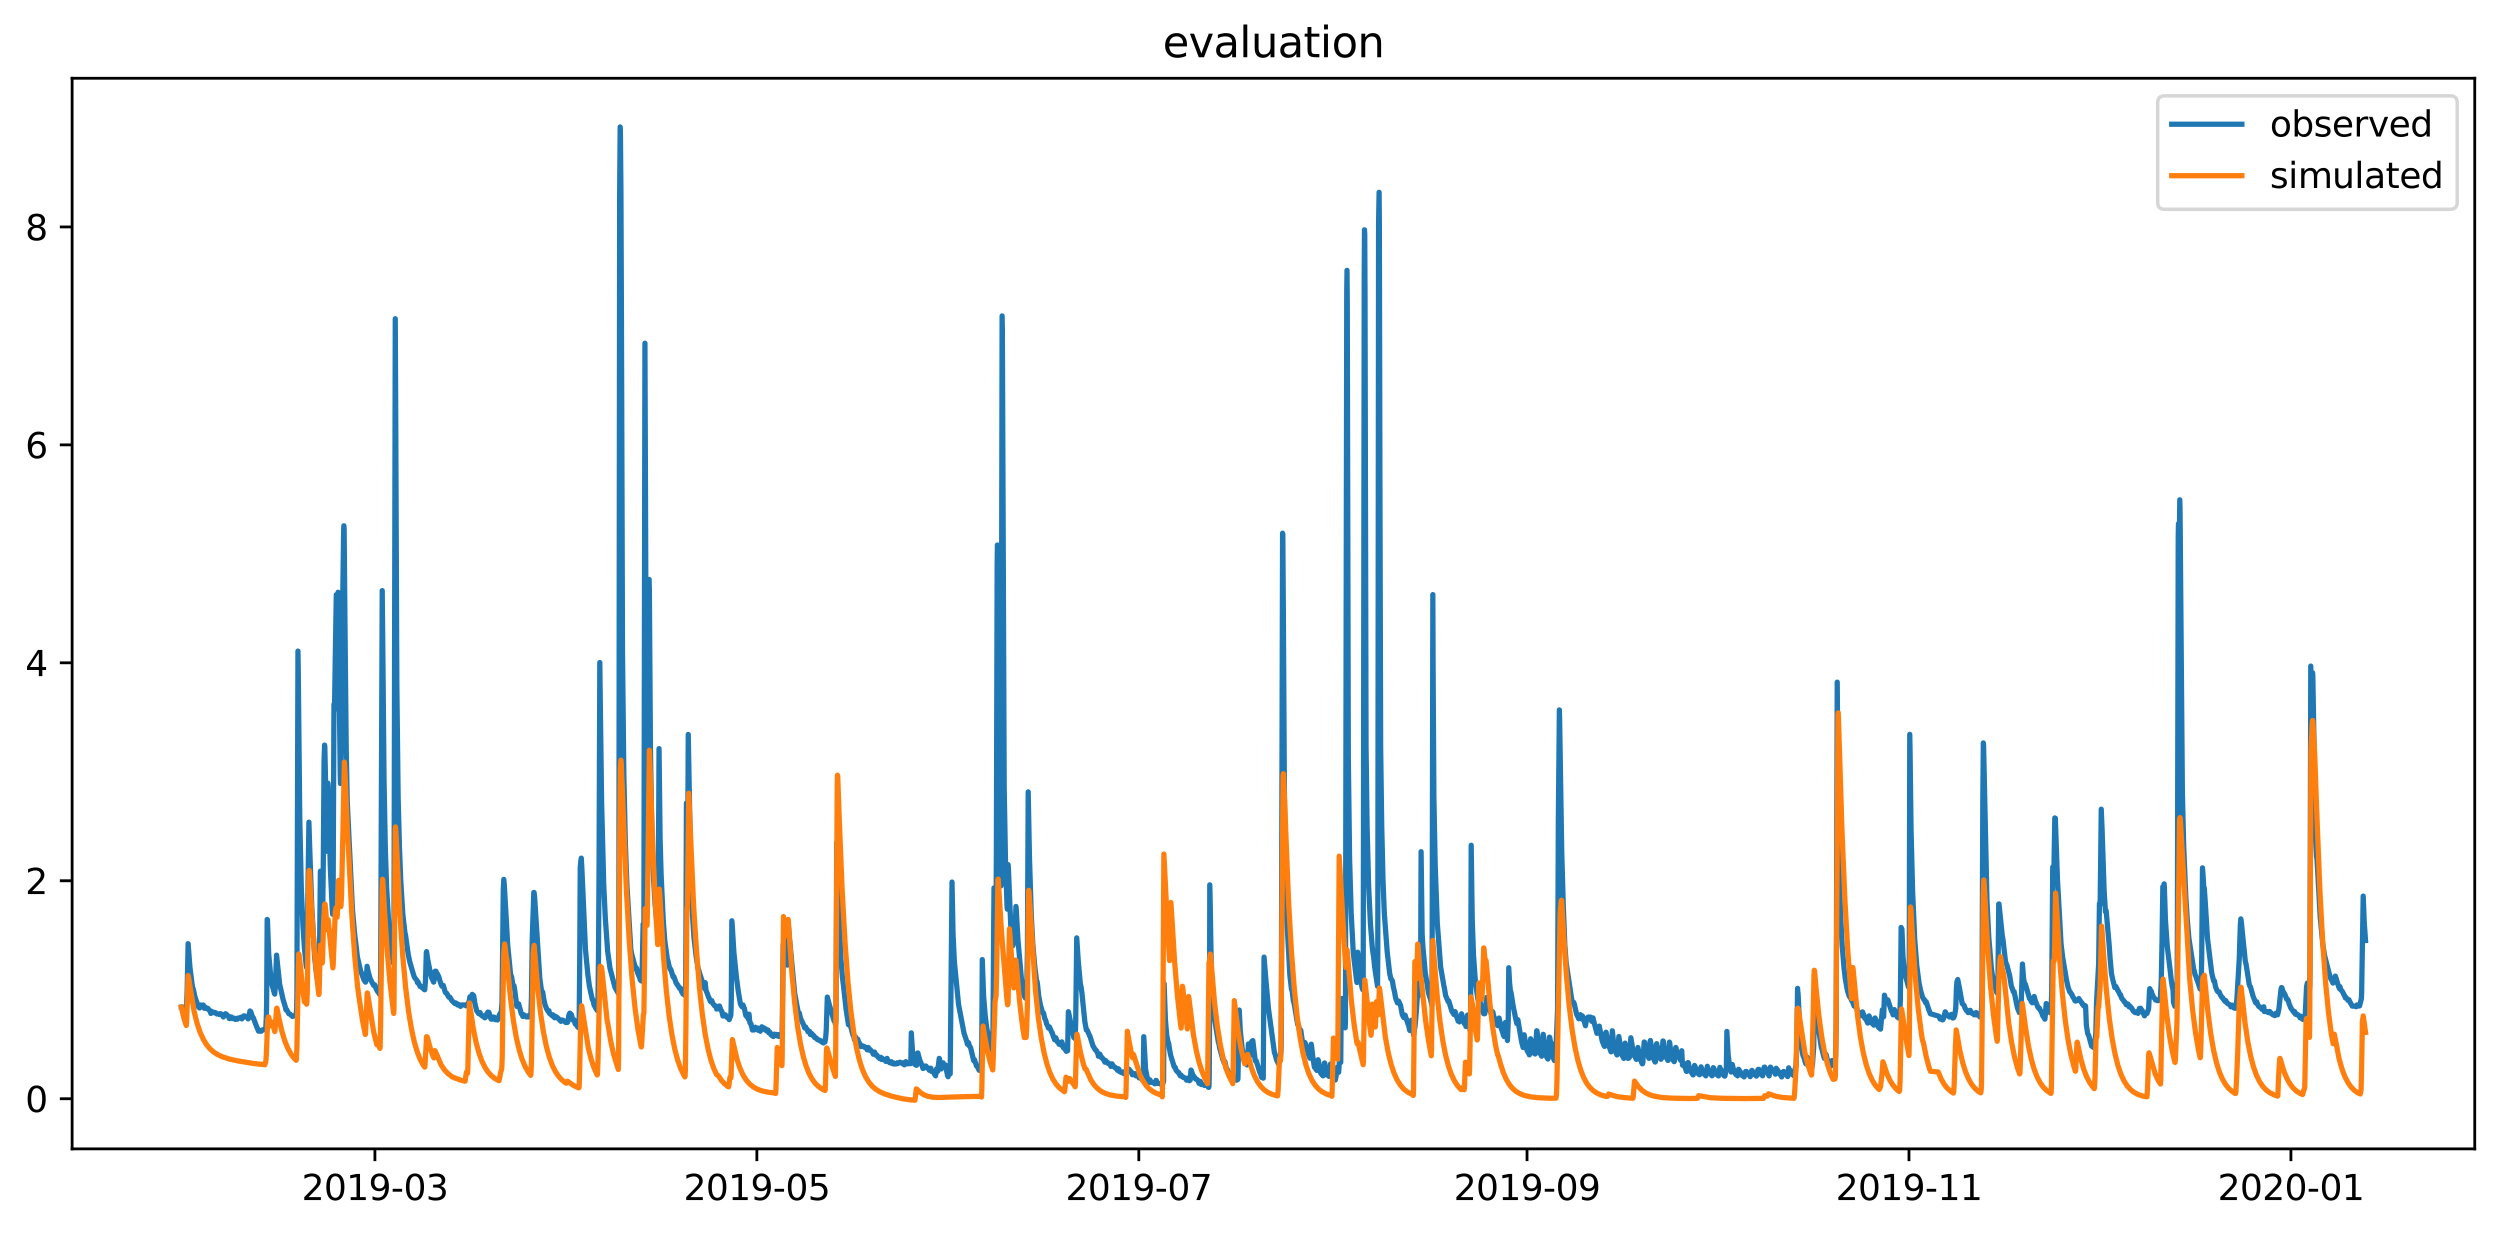 <?xml version="1.0" encoding="utf-8" standalone="no"?>
<!DOCTYPE svg PUBLIC "-//W3C//DTD SVG 1.1//EN"
  "http://www.w3.org/Graphics/SVG/1.1/DTD/svg11.dtd">
<svg xmlns:xlink="http://www.w3.org/1999/xlink" width="712.773pt" height="351.436pt" viewBox="0 0 712.773 351.436" xmlns="http://www.w3.org/2000/svg" version="1.1">
 <defs>
  <style type="text/css">*{stroke-linejoin: round; stroke-linecap: butt}</style>
 </defs>
 <g id="figure_1">
  <g id="patch_1">
   <path d="M 0 351.436 
L 712.773 351.436 
L 712.773 0 
L 0 0 
z
" style="fill: #ffffff"/>
  </g>
  <g id="axes_1">
   <g id="patch_2">
    <path d="M 20.562 327.558 
L 705.572 327.558 
L 705.572 22.318 
L 20.562 22.318 
z
" style="fill: #ffffff"/>
   </g>
   <g id="matplotlib.axis_1">
    <g id="xtick_1">
     <g id="line2d_1">
      <defs>
       <path id="m3b12ce3d75" d="M 0 0 
L 0 3.5 
" style="stroke: #000000; stroke-width: 0.8"/>
      </defs>
      <g>
       <use xlink:href="#m3b12ce3d75" x="106.892" y="327.558" style="stroke: #000000; stroke-width: 0.8"/>
      </g>
     </g>
     <g id="text_1">
      <!-- 2019-03 -->
      <g transform="translate(86 342.157) scale(0.1 -0.1)">
       <defs>
        <path id="DejaVuSans-32" d="M 1228 531 
L 3431 531 
L 3431 0 
L 469 0 
L 469 531 
Q 828 903 1448 1529 
Q 2069 2156 2228 2338 
Q 2531 2678 2651 2914 
Q 2772 3150 2772 3378 
Q 2772 3750 2511 3984 
Q 2250 4219 1831 4219 
Q 1534 4219 1204 4116 
Q 875 4013 500 3803 
L 500 4441 
Q 881 4594 1212 4672 
Q 1544 4750 1819 4750 
Q 2544 4750 2975 4387 
Q 3406 4025 3406 3419 
Q 3406 3131 3298 2873 
Q 3191 2616 2906 2266 
Q 2828 2175 2409 1742 
Q 1991 1309 1228 531 
z
" transform="scale(0.016)"/>
        <path id="DejaVuSans-30" d="M 2034 4250 
Q 1547 4250 1301 3770 
Q 1056 3291 1056 2328 
Q 1056 1369 1301 889 
Q 1547 409 2034 409 
Q 2525 409 2770 889 
Q 3016 1369 3016 2328 
Q 3016 3291 2770 3770 
Q 2525 4250 2034 4250 
z
M 2034 4750 
Q 2819 4750 3233 4129 
Q 3647 3509 3647 2328 
Q 3647 1150 3233 529 
Q 2819 -91 2034 -91 
Q 1250 -91 836 529 
Q 422 1150 422 2328 
Q 422 3509 836 4129 
Q 1250 4750 2034 4750 
z
" transform="scale(0.016)"/>
        <path id="DejaVuSans-31" d="M 794 531 
L 1825 531 
L 1825 4091 
L 703 3866 
L 703 4441 
L 1819 4666 
L 2450 4666 
L 2450 531 
L 3481 531 
L 3481 0 
L 794 0 
L 794 531 
z
" transform="scale(0.016)"/>
        <path id="DejaVuSans-39" d="M 703 97 
L 703 672 
Q 941 559 1184 500 
Q 1428 441 1663 441 
Q 2288 441 2617 861 
Q 2947 1281 2994 2138 
Q 2813 1869 2534 1725 
Q 2256 1581 1919 1581 
Q 1219 1581 811 2004 
Q 403 2428 403 3163 
Q 403 3881 828 4315 
Q 1253 4750 1959 4750 
Q 2769 4750 3195 4129 
Q 3622 3509 3622 2328 
Q 3622 1225 3098 567 
Q 2575 -91 1691 -91 
Q 1453 -91 1209 -44 
Q 966 3 703 97 
z
M 1959 2075 
Q 2384 2075 2632 2365 
Q 2881 2656 2881 3163 
Q 2881 3666 2632 3958 
Q 2384 4250 1959 4250 
Q 1534 4250 1286 3958 
Q 1038 3666 1038 3163 
Q 1038 2656 1286 2365 
Q 1534 2075 1959 2075 
z
" transform="scale(0.016)"/>
        <path id="DejaVuSans-2d" d="M 313 2009 
L 1997 2009 
L 1997 1497 
L 313 1497 
L 313 2009 
z
" transform="scale(0.016)"/>
        <path id="DejaVuSans-33" d="M 2597 2516 
Q 3050 2419 3304 2112 
Q 3559 1806 3559 1356 
Q 3559 666 3084 287 
Q 2609 -91 1734 -91 
Q 1441 -91 1130 -33 
Q 819 25 488 141 
L 488 750 
Q 750 597 1062 519 
Q 1375 441 1716 441 
Q 2309 441 2620 675 
Q 2931 909 2931 1356 
Q 2931 1769 2642 2001 
Q 2353 2234 1838 2234 
L 1294 2234 
L 1294 2753 
L 1863 2753 
Q 2328 2753 2575 2939 
Q 2822 3125 2822 3475 
Q 2822 3834 2567 4026 
Q 2313 4219 1838 4219 
Q 1578 4219 1281 4162 
Q 984 4106 628 3988 
L 628 4550 
Q 988 4650 1302 4700 
Q 1616 4750 1894 4750 
Q 2613 4750 3031 4423 
Q 3450 4097 3450 3541 
Q 3450 3153 3228 2886 
Q 3006 2619 2597 2516 
z
" transform="scale(0.016)"/>
       </defs>
       <use xlink:href="#DejaVuSans-32"/>
       <use xlink:href="#DejaVuSans-30" x="63.623"/>
       <use xlink:href="#DejaVuSans-31" x="127.246"/>
       <use xlink:href="#DejaVuSans-39" x="190.869"/>
       <use xlink:href="#DejaVuSans-2d" x="254.492"/>
       <use xlink:href="#DejaVuSans-30" x="290.576"/>
       <use xlink:href="#DejaVuSans-33" x="354.199"/>
      </g>
     </g>
    </g>
    <g id="xtick_2">
     <g id="line2d_2">
      <g>
       <use xlink:href="#m3b12ce3d75" x="215.789" y="327.558" style="stroke: #000000; stroke-width: 0.8"/>
      </g>
     </g>
     <g id="text_2">
      <!-- 2019-05 -->
      <g transform="translate(194.897 342.157) scale(0.1 -0.1)">
       <defs>
        <path id="DejaVuSans-35" d="M 691 4666 
L 3169 4666 
L 3169 4134 
L 1269 4134 
L 1269 2991 
Q 1406 3038 1543 3061 
Q 1681 3084 1819 3084 
Q 2600 3084 3056 2656 
Q 3513 2228 3513 1497 
Q 3513 744 3044 326 
Q 2575 -91 1722 -91 
Q 1428 -91 1123 -41 
Q 819 9 494 109 
L 494 744 
Q 775 591 1075 516 
Q 1375 441 1709 441 
Q 2250 441 2565 725 
Q 2881 1009 2881 1497 
Q 2881 1984 2565 2268 
Q 2250 2553 1709 2553 
Q 1456 2553 1204 2497 
Q 953 2441 691 2322 
L 691 4666 
z
" transform="scale(0.016)"/>
       </defs>
       <use xlink:href="#DejaVuSans-32"/>
       <use xlink:href="#DejaVuSans-30" x="63.623"/>
       <use xlink:href="#DejaVuSans-31" x="127.246"/>
       <use xlink:href="#DejaVuSans-39" x="190.869"/>
       <use xlink:href="#DejaVuSans-2d" x="254.492"/>
       <use xlink:href="#DejaVuSans-30" x="290.576"/>
       <use xlink:href="#DejaVuSans-35" x="354.199"/>
      </g>
     </g>
    </g>
    <g id="xtick_3">
     <g id="line2d_3">
      <g>
       <use xlink:href="#m3b12ce3d75" x="324.686" y="327.558" style="stroke: #000000; stroke-width: 0.8"/>
      </g>
     </g>
     <g id="text_3">
      <!-- 2019-07 -->
      <g transform="translate(303.794 342.157) scale(0.1 -0.1)">
       <defs>
        <path id="DejaVuSans-37" d="M 525 4666 
L 3525 4666 
L 3525 4397 
L 1831 0 
L 1172 0 
L 2766 4134 
L 525 4134 
L 525 4666 
z
" transform="scale(0.016)"/>
       </defs>
       <use xlink:href="#DejaVuSans-32"/>
       <use xlink:href="#DejaVuSans-30" x="63.623"/>
       <use xlink:href="#DejaVuSans-31" x="127.246"/>
       <use xlink:href="#DejaVuSans-39" x="190.869"/>
       <use xlink:href="#DejaVuSans-2d" x="254.492"/>
       <use xlink:href="#DejaVuSans-30" x="290.576"/>
       <use xlink:href="#DejaVuSans-37" x="354.199"/>
      </g>
     </g>
    </g>
    <g id="xtick_4">
     <g id="line2d_4">
      <g>
       <use xlink:href="#m3b12ce3d75" x="435.368" y="327.558" style="stroke: #000000; stroke-width: 0.8"/>
      </g>
     </g>
     <g id="text_4">
      <!-- 2019-09 -->
      <g transform="translate(414.477 342.157) scale(0.1 -0.1)">
       <use xlink:href="#DejaVuSans-32"/>
       <use xlink:href="#DejaVuSans-30" x="63.623"/>
       <use xlink:href="#DejaVuSans-31" x="127.246"/>
       <use xlink:href="#DejaVuSans-39" x="190.869"/>
       <use xlink:href="#DejaVuSans-2d" x="254.492"/>
       <use xlink:href="#DejaVuSans-30" x="290.576"/>
       <use xlink:href="#DejaVuSans-39" x="354.199"/>
      </g>
     </g>
    </g>
    <g id="xtick_5">
     <g id="line2d_5">
      <g>
       <use xlink:href="#m3b12ce3d75" x="544.265" y="327.558" style="stroke: #000000; stroke-width: 0.8"/>
      </g>
     </g>
     <g id="text_5">
      <!-- 2019-11 -->
      <g transform="translate(523.374 342.157) scale(0.1 -0.1)">
       <use xlink:href="#DejaVuSans-32"/>
       <use xlink:href="#DejaVuSans-30" x="63.623"/>
       <use xlink:href="#DejaVuSans-31" x="127.246"/>
       <use xlink:href="#DejaVuSans-39" x="190.869"/>
       <use xlink:href="#DejaVuSans-2d" x="254.492"/>
       <use xlink:href="#DejaVuSans-31" x="290.576"/>
       <use xlink:href="#DejaVuSans-31" x="354.199"/>
      </g>
     </g>
    </g>
    <g id="xtick_6">
     <g id="line2d_6">
      <g>
       <use xlink:href="#m3b12ce3d75" x="653.162" y="327.558" style="stroke: #000000; stroke-width: 0.8"/>
      </g>
     </g>
     <g id="text_6">
      <!-- 2020-01 -->
      <g transform="translate(632.271 342.157) scale(0.1 -0.1)">
       <use xlink:href="#DejaVuSans-32"/>
       <use xlink:href="#DejaVuSans-30" x="63.623"/>
       <use xlink:href="#DejaVuSans-32" x="127.246"/>
       <use xlink:href="#DejaVuSans-30" x="190.869"/>
       <use xlink:href="#DejaVuSans-2d" x="254.492"/>
       <use xlink:href="#DejaVuSans-30" x="290.576"/>
       <use xlink:href="#DejaVuSans-31" x="354.199"/>
      </g>
     </g>
    </g>
   </g>
   <g id="matplotlib.axis_2">
    <g id="ytick_1">
     <g id="line2d_7">
      <defs>
       <path id="mc61602f09e" d="M 0 0 
L -3.5 0 
" style="stroke: #000000; stroke-width: 0.8"/>
      </defs>
      <g>
       <use xlink:href="#mc61602f09e" x="20.562" y="313.253" style="stroke: #000000; stroke-width: 0.8"/>
      </g>
     </g>
     <g id="text_7">
      <!-- 0 -->
      <g transform="translate(7.2 317.052) scale(0.1 -0.1)">
       <use xlink:href="#DejaVuSans-30"/>
      </g>
     </g>
    </g>
    <g id="ytick_2">
     <g id="line2d_8">
      <g>
       <use xlink:href="#mc61602f09e" x="20.562" y="251.114" style="stroke: #000000; stroke-width: 0.8"/>
      </g>
     </g>
     <g id="text_8">
      <!-- 2 -->
      <g transform="translate(7.2 254.913) scale(0.1 -0.1)">
       <use xlink:href="#DejaVuSans-32"/>
      </g>
     </g>
    </g>
    <g id="ytick_3">
     <g id="line2d_9">
      <g>
       <use xlink:href="#mc61602f09e" x="20.562" y="188.976" style="stroke: #000000; stroke-width: 0.8"/>
      </g>
     </g>
     <g id="text_9">
      <!-- 4 -->
      <g transform="translate(7.2 192.775) scale(0.1 -0.1)">
       <defs>
        <path id="DejaVuSans-34" d="M 2419 4116 
L 825 1625 
L 2419 1625 
L 2419 4116 
z
M 2253 4666 
L 3047 4666 
L 3047 1625 
L 3713 1625 
L 3713 1100 
L 3047 1100 
L 3047 0 
L 2419 0 
L 2419 1100 
L 313 1100 
L 313 1709 
L 2253 4666 
z
" transform="scale(0.016)"/>
       </defs>
       <use xlink:href="#DejaVuSans-34"/>
      </g>
     </g>
    </g>
    <g id="ytick_4">
     <g id="line2d_10">
      <g>
       <use xlink:href="#mc61602f09e" x="20.562" y="126.837" style="stroke: #000000; stroke-width: 0.8"/>
      </g>
     </g>
     <g id="text_10">
      <!-- 6 -->
      <g transform="translate(7.2 130.636) scale(0.1 -0.1)">
       <defs>
        <path id="DejaVuSans-36" d="M 2113 2584 
Q 1688 2584 1439 2293 
Q 1191 2003 1191 1497 
Q 1191 994 1439 701 
Q 1688 409 2113 409 
Q 2538 409 2786 701 
Q 3034 994 3034 1497 
Q 3034 2003 2786 2293 
Q 2538 2584 2113 2584 
z
M 3366 4563 
L 3366 3988 
Q 3128 4100 2886 4159 
Q 2644 4219 2406 4219 
Q 1781 4219 1451 3797 
Q 1122 3375 1075 2522 
Q 1259 2794 1537 2939 
Q 1816 3084 2150 3084 
Q 2853 3084 3261 2657 
Q 3669 2231 3669 1497 
Q 3669 778 3244 343 
Q 2819 -91 2113 -91 
Q 1303 -91 875 529 
Q 447 1150 447 2328 
Q 447 3434 972 4092 
Q 1497 4750 2381 4750 
Q 2619 4750 2861 4703 
Q 3103 4656 3366 4563 
z
" transform="scale(0.016)"/>
       </defs>
       <use xlink:href="#DejaVuSans-36"/>
      </g>
     </g>
    </g>
    <g id="ytick_5">
     <g id="line2d_11">
      <g>
       <use xlink:href="#mc61602f09e" x="20.562" y="64.699" style="stroke: #000000; stroke-width: 0.8"/>
      </g>
     </g>
     <g id="text_11">
      <!-- 8 -->
      <g transform="translate(7.2 68.498) scale(0.1 -0.1)">
       <defs>
        <path id="DejaVuSans-38" d="M 2034 2216 
Q 1584 2216 1326 1975 
Q 1069 1734 1069 1313 
Q 1069 891 1326 650 
Q 1584 409 2034 409 
Q 2484 409 2743 651 
Q 3003 894 3003 1313 
Q 3003 1734 2745 1975 
Q 2488 2216 2034 2216 
z
M 1403 2484 
Q 997 2584 770 2862 
Q 544 3141 544 3541 
Q 544 4100 942 4425 
Q 1341 4750 2034 4750 
Q 2731 4750 3128 4425 
Q 3525 4100 3525 3541 
Q 3525 3141 3298 2862 
Q 3072 2584 2669 2484 
Q 3125 2378 3379 2068 
Q 3634 1759 3634 1313 
Q 3634 634 3220 271 
Q 2806 -91 2034 -91 
Q 1263 -91 848 271 
Q 434 634 434 1313 
Q 434 1759 690 2068 
Q 947 2378 1403 2484 
z
M 1172 3481 
Q 1172 3119 1398 2916 
Q 1625 2713 2034 2713 
Q 2441 2713 2670 2916 
Q 2900 3119 2900 3481 
Q 2900 3844 2670 4047 
Q 2441 4250 2034 4250 
Q 1625 4250 1398 4047 
Q 1172 3844 1172 3481 
z
" transform="scale(0.016)"/>
       </defs>
       <use xlink:href="#DejaVuSans-38"/>
      </g>
     </g>
    </g>
   </g>
   <g id="line2d_12">
    <path d="M 51.699 287.154 
L 52.071 287.154 
L 52.294 287.465 
L 52.518 287.465 
L 52.592 287.62 
L 52.666 287.543 
L 52.741 287.543 
L 52.889 287.776 
L 53.038 287.543 
L 53.187 286.611 
L 53.336 283.193 
L 53.633 269.057 
L 54.154 275.736 
L 54.823 281.096 
L 55.27 282.727 
L 55.567 284.203 
L 56.609 287.154 
L 56.832 287.232 
L 56.906 287.387 
L 57.278 286.533 
L 57.799 286.611 
L 57.873 286.844 
L 57.948 286.533 
L 58.245 287.465 
L 58.394 287.465 
L 58.543 287.154 
L 58.691 287.465 
L 58.989 287.465 
L 59.063 287.62 
L 59.212 287.465 
L 59.51 287.853 
L 59.584 287.853 
L 59.807 288.242 
L 59.881 288.242 
L 60.105 288.941 
L 60.328 288.32 
L 60.402 288.475 
L 60.551 288.708 
L 60.7 288.63 
L 60.848 288.708 
L 61.072 288.63 
L 61.295 288.708 
L 61.444 288.708 
L 61.592 288.941 
L 61.815 289.096 
L 61.964 289.019 
L 62.187 289.096 
L 62.485 289.174 
L 62.559 289.252 
L 62.708 289.019 
L 62.782 289.174 
L 62.857 289.096 
L 62.931 289.019 
L 63.154 289.329 
L 63.377 289.407 
L 63.601 289.873 
L 63.675 289.951 
L 63.898 289.329 
L 64.27 289.019 
L 64.493 289.329 
L 64.568 289.174 
L 64.865 289.64 
L 65.163 289.718 
L 65.386 290.417 
L 65.46 290.261 
L 65.683 289.951 
L 65.981 289.951 
L 66.204 290.417 
L 66.502 290.261 
L 66.948 290.339 
L 67.097 290.65 
L 67.171 290.572 
L 67.692 290.572 
L 67.84 290.261 
L 68.584 290.184 
L 68.659 290.028 
L 68.807 290.417 
L 68.882 290.339 
L 68.956 290.494 
L 69.179 290.028 
L 69.254 289.951 
L 69.328 290.106 
L 69.477 289.64 
L 69.998 289.718 
L 70.146 289.951 
L 70.37 289.951 
L 70.593 290.261 
L 70.667 290.261 
L 70.741 290.494 
L 70.816 290.417 
L 70.89 290.261 
L 71.262 288.242 
L 71.411 288.708 
L 71.485 288.397 
L 71.932 289.795 
L 72.08 290.184 
L 72.155 290.106 
L 72.229 290.184 
L 72.452 290.805 
L 73.122 292.592 
L 73.717 293.99 
L 73.866 293.912 
L 73.94 293.757 
L 74.014 293.834 
L 74.163 293.99 
L 74.535 293.99 
L 74.684 293.679 
L 75.204 293.601 
L 75.428 293.368 
L 75.651 293.291 
L 75.799 292.747 
L 75.948 289.407 
L 76.023 285.601 
L 76.171 262.144 
L 76.246 262.221 
L 76.618 272.086 
L 77.138 277.834 
L 77.585 280.863 
L 78.254 283.271 
L 78.329 283.426 
L 78.477 281.64 
L 78.849 272.319 
L 79.742 280.708 
L 80.039 281.95 
L 80.709 284.98 
L 81.304 286.921 
L 81.527 287.931 
L 81.601 287.698 
L 81.676 287.776 
L 82.345 289.019 
L 82.643 289.096 
L 83.387 289.795 
L 83.684 289.64 
L 84.354 289.64 
L 84.502 288.63 
L 84.577 287.543 
L 84.651 283.504 
L 84.949 185.636 
L 85.023 190.374 
L 85.469 233.638 
L 85.916 253.6 
L 86.362 263.775 
L 86.808 270.532 
L 87.329 275.581 
L 87.403 275.814 
L 87.478 275.503 
L 87.552 273.872 
L 87.924 244.279 
L 88.073 234.414 
L 88.296 241.638 
L 88.891 258.571 
L 89.709 272.94 
L 90.23 277.678 
L 90.825 280.941 
L 90.899 280.397 
L 91.048 275.581 
L 91.346 248.396 
L 91.866 259.891 
L 91.941 260.357 
L 92.015 258.959 
L 92.164 247.23 
L 92.387 217.093 
L 92.536 212.433 
L 92.61 212.821 
L 92.833 223.307 
L 93.28 242.725 
L 93.503 223.307 
L 93.577 224.162 
L 94.172 247.23 
L 94.693 258.726 
L 94.842 260.668 
L 94.916 259.969 
L 94.99 252.978 
L 95.214 200.782 
L 95.362 202.491 
L 95.66 183.072 
L 95.883 169.557 
L 95.957 172.121 
L 96.106 179.733 
L 96.18 179.267 
L 96.404 168.858 
L 96.627 189.364 
L 96.999 220.433 
L 97.073 223.385 
L 97.147 222.763 
L 97.668 173.829 
L 97.966 151.77 
L 98.04 149.906 
L 98.114 150.838 
L 98.338 176.082 
L 98.71 213.52 
L 99.007 228.667 
L 100.495 259.347 
L 101.164 266.882 
L 101.387 268.435 
L 101.908 272.94 
L 102.206 274.183 
L 102.801 276.746 
L 103.098 277.523 
L 103.768 279.387 
L 103.842 279.387 
L 104.065 279.853 
L 104.214 280.009 
L 104.363 279.465 
L 104.437 278.766 
L 104.66 275.503 
L 104.958 276.979 
L 105.553 279.076 
L 106.52 280.941 
L 106.669 280.785 
L 106.743 280.941 
L 106.817 280.785 
L 107.189 281.795 
L 107.412 282.261 
L 107.636 282.649 
L 107.784 282.805 
L 107.859 282.805 
L 108.156 283.426 
L 108.305 283.504 
L 108.379 283.038 
L 108.454 281.717 
L 108.528 276.746 
L 108.974 168.392 
L 109.123 182.839 
L 109.495 222.53 
L 109.867 242.259 
L 110.239 253.211 
L 110.908 264.629 
L 111.429 270.144 
L 112.098 274.261 
L 112.173 274.571 
L 112.247 274.416 
L 112.322 269.212 
L 112.694 90.875 
L 112.842 122.798 
L 113.14 195.112 
L 113.512 227.346 
L 113.884 241.483 
L 114.256 250.959 
L 114.851 260.668 
L 115.446 265.872 
L 115.669 266.882 
L 115.818 268.125 
L 116.413 272.241 
L 116.859 274.338 
L 117.975 278.144 
L 118.198 278.688 
L 118.867 279.542 
L 119.016 280.164 
L 119.091 280.086 
L 119.165 279.931 
L 119.537 280.785 
L 119.686 280.941 
L 119.76 281.251 
L 119.834 281.096 
L 121.024 282.183 
L 121.099 282.183 
L 121.322 279.387 
L 121.545 271.62 
L 121.62 271.309 
L 121.917 273.406 
L 122.512 276.436 
L 123.033 278.766 
L 123.107 278.766 
L 123.33 279.387 
L 123.405 279.465 
L 123.628 280.009 
L 123.851 279.154 
L 124.074 276.902 
L 124.149 277.135 
L 124.223 277.057 
L 124.297 276.902 
L 124.595 277.678 
L 124.669 277.601 
L 124.967 278.222 
L 125.041 278.3 
L 125.636 280.319 
L 126.008 281.174 
L 126.157 281.096 
L 126.306 280.941 
L 126.38 280.941 
L 126.975 282.96 
L 127.124 283.115 
L 127.347 283.193 
L 127.496 283.426 
L 127.645 283.737 
L 127.942 284.281 
L 128.017 284.203 
L 128.091 284.358 
L 128.165 284.281 
L 128.24 284.281 
L 128.835 285.29 
L 129.727 286.145 
L 129.802 285.912 
L 129.95 286.145 
L 130.025 285.989 
L 130.174 286.222 
L 130.322 286.222 
L 130.471 286.533 
L 130.62 286.3 
L 130.694 286.455 
L 130.769 286.378 
L 131.289 286.921 
L 131.587 286.533 
L 132.777 286.533 
L 132.851 286.766 
L 132.926 286.611 
L 133 286.766 
L 133.075 286.688 
L 133.223 286.533 
L 133.372 286.145 
L 133.446 286.222 
L 133.818 285.29 
L 133.967 284.203 
L 134.265 284.669 
L 134.339 284.669 
L 134.413 284.514 
L 134.637 283.504 
L 134.86 283.814 
L 134.934 283.737 
L 135.009 283.814 
L 135.083 283.97 
L 135.38 285.989 
L 135.901 288.164 
L 136.273 288.708 
L 136.347 288.708 
L 136.496 289.019 
L 136.719 289.019 
L 136.868 288.708 
L 137.091 289.329 
L 137.24 289.407 
L 137.538 289.718 
L 137.612 289.64 
L 137.984 289.64 
L 138.207 290.184 
L 138.281 290.028 
L 138.356 290.106 
L 138.579 289.718 
L 138.876 288.941 
L 138.951 289.019 
L 139.1 288.553 
L 139.174 288.63 
L 139.248 288.708 
L 139.323 288.63 
L 139.397 288.63 
L 139.918 290.417 
L 140.067 290.572 
L 140.29 290.572 
L 140.513 289.951 
L 140.959 290.028 
L 141.182 290.727 
L 141.257 290.572 
L 141.331 290.65 
L 141.48 290.494 
L 141.554 290.572 
L 141.629 290.572 
L 141.852 290.805 
L 142.224 290.106 
L 142.372 289.329 
L 142.521 289.252 
L 142.744 288.708 
L 142.819 288.941 
L 142.893 288.786 
L 143.116 286.067 
L 143.265 274.105 
L 143.488 253.755 
L 143.637 250.726 
L 143.786 252.435 
L 144.306 261.522 
L 144.753 269.523 
L 145.571 277.756 
L 145.868 278.533 
L 146.24 281.018 
L 146.389 281.251 
L 146.464 281.251 
L 146.538 281.018 
L 146.761 282.339 
L 147.356 286.921 
L 147.505 286.611 
L 147.579 286.222 
L 147.654 286.3 
L 147.728 286.455 
L 147.877 286.222 
L 148.621 289.019 
L 148.769 289.019 
L 149.067 289.795 
L 149.141 289.795 
L 149.364 289.329 
L 149.662 289.718 
L 149.885 289.64 
L 149.96 289.64 
L 150.108 289.951 
L 150.183 289.795 
L 150.257 289.873 
L 150.406 289.64 
L 150.48 289.795 
L 150.629 289.951 
L 151.298 289.096 
L 151.373 288.708 
L 151.522 284.125 
L 151.745 267.581 
L 152.191 254.454 
L 152.265 254.454 
L 152.414 255.619 
L 153.902 278.921 
L 154.348 282.183 
L 154.571 283.038 
L 154.72 282.805 
L 155.018 284.747 
L 155.39 286.455 
L 155.91 287.776 
L 156.357 288.475 
L 156.505 288.164 
L 156.728 289.019 
L 156.803 288.941 
L 157.472 289.64 
L 157.547 289.562 
L 157.621 289.329 
L 157.844 289.873 
L 158.067 290.106 
L 158.142 290.184 
L 158.29 289.718 
L 158.588 290.106 
L 158.662 289.951 
L 158.737 290.028 
L 158.886 290.106 
L 159.109 290.339 
L 159.927 291.193 
L 160.15 290.805 
L 160.373 290.883 
L 160.522 290.883 
L 160.745 291.116 
L 160.968 291.193 
L 161.117 291.193 
L 161.266 291.504 
L 161.786 291.504 
L 161.861 291.349 
L 162.233 289.252 
L 162.456 288.863 
L 162.605 289.019 
L 162.753 289.096 
L 162.902 289.252 
L 163.274 290.805 
L 163.349 290.65 
L 163.646 290.727 
L 164.018 291.97 
L 164.092 291.815 
L 164.167 291.892 
L 164.687 292.747 
L 164.911 292.98 
L 165.059 291.97 
L 165.134 290.184 
L 165.283 273.484 
L 165.431 247.23 
L 165.654 245.056 
L 165.729 244.667 
L 165.878 247.23 
L 166.919 270.688 
L 167.588 277.756 
L 168.035 281.096 
L 168.853 284.902 
L 169.002 284.98 
L 169.374 286.533 
L 170.043 287.776 
L 170.117 287.776 
L 170.266 288.087 
L 170.415 286.688 
L 170.489 284.98 
L 170.638 272.008 
L 170.787 248.629 
L 171.01 188.898 
L 171.159 201.17 
L 171.531 229.055 
L 172.126 252.202 
L 172.572 261.6 
L 173.242 271.154 
L 173.911 276.047 
L 175.324 281.484 
L 176.217 283.115 
L 176.291 283.115 
L 176.366 281.562 
L 176.44 268.047 
L 176.663 55.844 
L 176.812 36.193 
L 176.886 37.435 
L 177.035 54.834 
L 177.184 92.04 
L 177.481 185.869 
L 177.853 220.356 
L 178.3 240.551 
L 178.746 252.435 
L 179.862 270.688 
L 180.159 272.241 
L 180.977 275.27 
L 181.052 275.426 
L 181.201 276.28 
L 181.275 275.814 
L 181.349 275.866 
L 181.498 276.047 
L 181.796 277.368 
L 182.391 278.766 
L 182.539 279.387 
L 182.688 279.387 
L 182.763 279.62 
L 182.837 279.465 
L 182.911 279.698 
L 183.06 277.756 
L 183.358 263.464 
L 183.432 264.396 
L 183.506 265.717 
L 183.581 263.076 
L 183.878 97.865 
L 184.027 138.721 
L 184.25 201.636 
L 184.548 219.579 
L 184.697 227.812 
L 184.771 227.268 
L 184.92 215.54 
L 185.068 165.208 
L 185.143 168.47 
L 185.44 212.821 
L 185.812 236.201 
L 186.184 247.93 
L 186.779 257.949 
L 187.226 262.299 
L 187.523 264.241 
L 187.597 260.202 
L 187.821 228.744 
L 187.895 213.443 
L 187.969 219.035 
L 188.193 238.842 
L 188.49 249.328 
L 189.085 262.144 
L 189.531 268.202 
L 190.275 273.484 
L 190.424 273.872 
L 190.796 275.581 
L 191.093 276.358 
L 191.242 276.358 
L 191.912 278.533 
L 191.986 278.455 
L 192.135 278.455 
L 192.358 279.076 
L 192.73 280.164 
L 193.102 280.785 
L 193.176 280.785 
L 193.771 281.795 
L 193.994 281.717 
L 194.366 282.805 
L 194.441 282.805 
L 194.738 283.426 
L 195.036 283.504 
L 195.185 283.737 
L 195.333 283.504 
L 195.408 283.193 
L 195.482 281.174 
L 195.556 268.979 
L 195.705 228.977 
L 195.928 241.327 
L 196.003 242.881 
L 196.077 240.628 
L 196.226 209.404 
L 196.97 249.949 
L 197.416 260.59 
L 197.862 267.425 
L 198.457 272.552 
L 199.052 276.28 
L 199.201 276.513 
L 199.499 277.601 
L 200.912 281.873 
L 200.986 281.873 
L 201.061 280.164 
L 201.284 282.339 
L 201.656 283.271 
L 202.028 284.358 
L 202.102 284.358 
L 202.474 285.368 
L 202.623 285.601 
L 202.697 285.601 
L 202.846 285.29 
L 202.92 285.29 
L 202.995 285.446 
L 203.144 285.912 
L 203.441 286.378 
L 203.59 286.533 
L 203.664 286.533 
L 203.739 286.766 
L 203.813 286.688 
L 204.259 287.31 
L 204.334 287.698 
L 204.706 286.947 
L 204.854 287.465 
L 205.078 286.818 
L 205.152 286.844 
L 205.524 287.983 
L 205.821 288.397 
L 206.119 289.692 
L 206.193 289.64 
L 206.268 289.64 
L 206.416 289.329 
L 206.714 289.329 
L 206.788 289.329 
L 207.16 289.951 
L 207.309 289.951 
L 207.458 290.235 
L 207.83 290.365 
L 207.904 290.701 
L 208.35 289.485 
L 208.425 288.19 
L 208.499 284.669 
L 208.648 262.532 
L 208.722 263.076 
L 209.243 271.62 
L 209.987 278.818 
L 210.508 282.753 
L 211.103 286.222 
L 211.4 286.792 
L 211.474 286.688 
L 211.549 287.025 
L 211.623 286.921 
L 211.772 286.792 
L 211.846 286.533 
L 212.144 287.543 
L 212.218 287.439 
L 212.441 288.604 
L 212.665 289.562 
L 212.739 289.329 
L 212.813 289.433 
L 212.962 289.925 
L 213.111 289.64 
L 213.185 289.744 
L 213.408 290.624 
L 213.483 290.468 
L 213.557 289.148 
L 213.78 291.504 
L 213.929 291.815 
L 214.078 291.815 
L 214.301 292.669 
L 214.524 293.679 
L 214.673 293.368 
L 214.747 293.368 
L 214.822 293.083 
L 215.045 293.653 
L 215.119 293.601 
L 215.268 293.187 
L 215.342 292.876 
L 215.417 292.954 
L 215.64 293.368 
L 215.789 293.135 
L 215.937 293.083 
L 216.235 293.783 
L 216.607 293.368 
L 216.756 294.016 
L 216.979 293.342 
L 217.202 292.747 
L 217.425 293.109 
L 217.648 293.058 
L 217.797 293.058 
L 218.02 293.446 
L 218.169 293.679 
L 218.243 293.524 
L 218.318 293.368 
L 218.615 293.964 
L 218.987 293.679 
L 219.21 294.456 
L 219.285 294.378 
L 219.508 294.3 
L 219.731 294.922 
L 219.88 294.922 
L 220.029 295.232 
L 220.326 295.258 
L 220.475 295.517 
L 220.772 294.844 
L 220.847 294.922 
L 220.996 295.232 
L 221.144 295.232 
L 221.367 294.922 
L 221.516 295.336 
L 221.739 295.232 
L 221.814 295.232 
L 221.963 294.974 
L 222.037 295.051 
L 222.111 295.517 
L 222.186 295.414 
L 222.409 295.232 
L 222.483 294.948 
L 222.558 295.025 
L 222.781 295.543 
L 222.855 295.543 
L 222.93 295.181 
L 223.004 293.938 
L 223.153 282.132 
L 223.301 269.393 
L 223.376 268.953 
L 223.673 272.578 
L 223.896 270.455 
L 223.971 270.61 
L 224.417 275.063 
L 224.492 275.167 
L 224.715 263.542 
L 224.789 264.008 
L 225.012 266.83 
L 225.235 269.082 
L 226.574 283.193 
L 227.541 288.449 
L 227.913 288.837 
L 228.211 290.261 
L 229.103 292.177 
L 229.326 292.773 
L 229.401 293.058 
L 229.475 292.98 
L 229.55 293.032 
L 229.698 292.799 
L 229.922 293.368 
L 230.145 293.472 
L 230.368 294.171 
L 230.442 294.119 
L 230.591 293.99 
L 230.814 294.041 
L 230.963 294.456 
L 231.037 294.922 
L 231.112 294.844 
L 231.186 294.87 
L 231.335 294.611 
L 231.409 294.689 
L 231.558 294.792 
L 231.707 295.232 
L 232.004 295.258 
L 232.302 295.854 
L 232.674 295.906 
L 232.897 296.268 
L 232.971 296.19 
L 233.194 296.475 
L 233.715 296.579 
L 233.864 296.786 
L 234.161 296.786 
L 234.31 297.097 
L 234.682 297.097 
L 234.756 297.355 
L 234.905 296.941 
L 235.203 297.097 
L 235.426 295.698 
L 235.575 293.55 
L 235.872 284.281 
L 236.318 285.963 
L 236.69 287.31 
L 236.839 287.75 
L 237.732 290.883 
L 238.104 291.556 
L 238.178 292.022 
L 238.252 291.918 
L 238.327 291.012 
L 238.401 279.957 
L 238.55 240.266 
L 239.74 273.121 
L 240.186 278.61 
L 240.484 281.07 
L 241.228 287.776 
L 241.897 292.151 
L 241.972 292.1 
L 242.195 291.504 
L 242.492 292.669 
L 242.567 292.747 
L 243.013 294.482 
L 243.236 295.232 
L 243.311 295.232 
L 243.459 295.569 
L 243.608 296.423 
L 243.682 296.423 
L 243.98 295.698 
L 244.054 295.828 
L 244.277 296.475 
L 244.426 296.475 
L 244.575 296.32 
L 244.947 297.64 
L 245.096 297.459 
L 245.244 297.822 
L 245.393 298.391 
L 245.84 298.158 
L 245.988 298.339 
L 246.286 298.339 
L 246.36 298.339 
L 246.583 298.65 
L 246.955 298.65 
L 247.253 299.323 
L 247.55 298.65 
L 247.625 298.728 
L 247.848 299.401 
L 247.997 299.271 
L 248.145 299.271 
L 248.294 299.582 
L 248.369 299.582 
L 248.666 299.893 
L 248.74 299.893 
L 248.964 300.566 
L 249.038 300.514 
L 249.187 300.204 
L 249.336 299.945 
L 249.707 300.825 
L 250.005 300.825 
L 250.377 301.446 
L 250.451 301.343 
L 250.823 301.835 
L 250.898 301.757 
L 250.972 301.472 
L 251.046 301.524 
L 251.121 301.446 
L 251.195 301.602 
L 251.344 302.068 
L 251.567 301.757 
L 251.79 302.094 
L 252.162 302.068 
L 252.385 302.145 
L 252.534 302.611 
L 252.906 301.757 
L 253.203 302.689 
L 253.501 302.767 
L 253.65 303 
L 253.947 302.948 
L 254.096 302.689 
L 254.319 303.077 
L 254.394 303.259 
L 254.542 303 
L 254.766 303.052 
L 254.914 303.362 
L 255.509 303.336 
L 255.807 303 
L 255.956 303.233 
L 256.253 303 
L 256.328 303.077 
L 256.551 302.844 
L 256.699 303 
L 257.071 303 
L 257.369 303.31 
L 257.443 303.285 
L 257.592 303 
L 257.666 303 
L 257.741 303.155 
L 257.815 303.595 
L 257.89 303.388 
L 258.038 303.077 
L 258.262 302.689 
L 258.485 303.31 
L 259.154 303.259 
L 259.303 303 
L 259.526 303.103 
L 259.6 303.259 
L 259.675 303.207 
L 259.824 294.482 
L 260.27 301.343 
L 260.567 302.689 
L 260.865 303.518 
L 261.088 303.621 
L 261.311 303.725 
L 261.386 303.466 
L 261.609 300.229 
L 261.683 300.204 
L 262.278 302.378 
L 262.576 303.026 
L 263.171 304.631 
L 263.32 304.553 
L 263.543 303.932 
L 263.617 303.958 
L 263.692 304.009 
L 263.766 304.243 
L 263.84 304.217 
L 263.989 303.932 
L 264.435 304.553 
L 264.807 304.553 
L 264.882 304.709 
L 264.956 305.149 
L 265.03 305.123 
L 265.179 304.993 
L 265.328 304.553 
L 265.402 304.579 
L 265.625 305.485 
L 265.923 305.459 
L 266.146 305.563 
L 266.518 306.417 
L 266.592 306.391 
L 266.741 306.728 
L 267.039 304.76 
L 267.188 304.942 
L 267.336 305.459 
L 267.783 301.757 
L 267.857 301.835 
L 268.006 302.793 
L 268.229 304.553 
L 268.303 304.786 
L 268.452 304.476 
L 268.526 304.527 
L 268.75 303.958 
L 268.898 303.026 
L 269.047 303.518 
L 269.121 303.466 
L 269.196 303.44 
L 269.345 303.595 
L 269.568 303.647 
L 270.163 306.728 
L 270.237 306.754 
L 270.312 306.987 
L 270.609 305.848 
L 270.684 305.874 
L 270.907 306.191 
L 271.427 251.477 
L 271.725 266.39 
L 272.097 274.157 
L 273.287 286.352 
L 274.849 294.559 
L 275.593 296.812 
L 275.816 297.718 
L 275.965 297.407 
L 276.039 297.2 
L 276.188 297.433 
L 276.411 298.288 
L 276.709 298.624 
L 277.601 302.378 
L 277.676 302.482 
L 277.75 302.094 
L 277.824 302.119 
L 278.419 303.932 
L 278.568 303.958 
L 279.163 305.146 
L 279.312 305.175 
L 279.535 304.864 
L 279.684 304.993 
L 279.758 303.984 
L 279.907 297.77 
L 280.056 273.588 
L 280.428 283.918 
L 280.874 289.355 
L 281.32 293.083 
L 282.51 298.417 
L 282.957 299.53 
L 283.106 293.524 
L 283.329 261.056 
L 283.403 253.16 
L 283.477 255.464 
L 283.701 264.37 
L 283.775 264.785 
L 283.849 264.5 
L 283.924 263.645 
L 283.998 258.131 
L 284.073 242.492 
L 284.296 161.065 
L 284.37 155.395 
L 284.444 159.201 
L 284.816 220.899 
L 285.188 245.962 
L 285.411 252.564 
L 285.709 90.072 
L 285.783 93.981 
L 286.304 224.446 
L 286.676 245.522 
L 287.122 258.545 
L 287.197 259.218 
L 287.345 251.502 
L 287.42 246.531 
L 287.494 247.334 
L 288.164 263.671 
L 288.387 266.804 
L 288.461 266.804 
L 288.759 269.626 
L 288.833 269.16 
L 288.982 266.985 
L 289.131 268.901 
L 289.205 268.565 
L 289.428 263.412 
L 289.502 263.024 
L 289.651 258.441 
L 289.726 259.011 
L 290.246 268.15 
L 291.213 279.051 
L 291.734 282.779 
L 292.032 283.996 
L 292.106 284.048 
L 292.329 284.539 
L 292.478 284.358 
L 292.627 283.581 
L 292.775 280.19 
L 292.924 271.283 
L 293.147 225.767 
L 293.519 244.771 
L 294.04 261.186 
L 294.486 269.497 
L 295.007 275.348 
L 295.528 279.698 
L 295.602 279.698 
L 295.676 279.827 
L 295.825 280.811 
L 296.123 283.789 
L 296.643 286.585 
L 297.015 287.828 
L 297.164 288.682 
L 297.313 288.863 
L 297.461 288.734 
L 297.61 289.148 
L 297.833 290.313 
L 297.982 290.572 
L 298.131 290.883 
L 298.428 292.022 
L 298.8 292.643 
L 298.875 293.058 
L 298.949 293.006 
L 299.024 293.161 
L 299.172 292.773 
L 299.247 292.85 
L 299.842 294.3 
L 299.991 294.404 
L 300.214 295.232 
L 300.288 295.258 
L 300.437 295.854 
L 300.511 295.854 
L 300.586 296.009 
L 300.66 296.423 
L 300.734 296.372 
L 300.809 296.423 
L 301.032 295.88 
L 301.404 296.993 
L 301.553 297.097 
L 301.776 297.097 
L 301.924 297.718 
L 302.148 297.407 
L 302.296 297.407 
L 302.594 298.003 
L 302.668 297.77 
L 302.743 297.045 
L 302.817 297.33 
L 303.189 298.728 
L 303.487 298.961 
L 303.561 298.961 
L 303.933 299.582 
L 304.007 299.737 
L 304.082 299.686 
L 304.23 299.556 
L 304.379 299.582 
L 304.602 288.449 
L 304.677 288.682 
L 304.9 289.821 
L 306.016 295.103 
L 306.164 295.828 
L 306.239 295.595 
L 306.313 295.543 
L 306.536 296.139 
L 306.685 291.789 
L 306.983 267.4 
L 307.057 268.435 
L 307.429 274.105 
L 308.024 280.604 
L 308.247 281.51 
L 308.47 283.115 
L 308.693 285.368 
L 309.288 291.219 
L 309.735 293.679 
L 309.883 293.627 
L 309.958 293.679 
L 310.627 295.232 
L 310.702 295.284 
L 311.669 298.339 
L 311.743 298.339 
L 312.264 299.323 
L 312.338 299.271 
L 312.561 299.582 
L 312.636 299.582 
L 313.082 300.618 
L 313.156 301.136 
L 313.231 301.006 
L 313.38 300.851 
L 313.528 300.514 
L 313.603 300.54 
L 313.9 301.446 
L 314.123 301.446 
L 314.272 301.731 
L 314.495 301.835 
L 315.016 302.844 
L 315.239 302.378 
L 315.313 302.43 
L 315.685 303 
L 315.76 303.103 
L 315.834 303.026 
L 315.909 303 
L 316.206 303.31 
L 316.429 303.31 
L 316.727 304.035 
L 316.801 304.009 
L 317.024 303.31 
L 317.099 303.388 
L 317.396 303.932 
L 317.471 303.958 
L 317.694 304.243 
L 317.842 304.243 
L 318.066 304.553 
L 318.289 304.553 
L 318.363 304.579 
L 318.586 305.149 
L 318.884 304.734 
L 319.033 304.864 
L 319.181 305.511 
L 319.479 305.589 
L 319.628 305.744 
L 319.851 305.718 
L 319.925 305.615 
L 320.372 306.107 
L 320.52 305.925 
L 320.743 305.485 
L 320.892 305.9 
L 321.041 306.133 
L 321.115 306.081 
L 321.413 305.175 
L 321.562 305.123 
L 321.71 304.864 
L 321.934 304.864 
L 322.305 305.563 
L 322.454 305.485 
L 322.603 305.692 
L 322.826 306.417 
L 323.496 306.366 
L 323.57 306.107 
L 323.644 306.133 
L 323.793 306.288 
L 323.868 306.728 
L 323.942 306.676 
L 324.091 306.521 
L 324.165 306.158 
L 324.239 306.184 
L 324.314 306.184 
L 324.76 307.324 
L 325.355 307.039 
L 325.43 307.039 
L 325.578 307.427 
L 325.653 307.79 
L 325.727 307.764 
L 325.802 307.841 
L 325.95 307.194 
L 326.099 295.569 
L 326.62 304.89 
L 327.066 307.168 
L 327.587 308.618 
L 327.81 307.841 
L 327.884 307.971 
L 327.959 308.048 
L 328.182 308.592 
L 329.149 308.696 
L 329.223 309.006 
L 329.298 308.929 
L 329.446 308.773 
L 329.595 308.023 
L 329.669 308.048 
L 329.744 308.23 
L 329.893 308.903 
L 330.86 308.903 
L 331.157 309.265 
L 331.38 308.722 
L 331.529 308.903 
L 331.678 308.515 
L 331.752 308.282 
L 331.901 280.423 
L 332.273 290.805 
L 332.645 295.207 
L 333.017 297.019 
L 333.24 297.614 
L 333.389 298.831 
L 333.761 300.877 
L 334.802 304.243 
L 334.951 304.191 
L 335.099 304.346 
L 335.323 305.175 
L 335.471 305.304 
L 335.62 305.485 
L 335.694 305.485 
L 335.918 305.796 
L 336.066 305.796 
L 336.513 306.728 
L 336.736 306.521 
L 337.108 307.039 
L 337.257 307.065 
L 337.405 307.194 
L 337.48 307.116 
L 337.628 307.272 
L 338.149 307.557 
L 338.298 307.971 
L 338.521 307.401 
L 338.595 307.479 
L 338.67 307.401 
L 338.819 307.971 
L 339.042 308.048 
L 339.116 308.126 
L 339.19 308.048 
L 339.339 307.919 
L 339.562 305.097 
L 339.637 305.175 
L 340.083 306.521 
L 340.306 306.754 
L 340.901 307.66 
L 341.199 307.686 
L 341.422 307.971 
L 341.496 307.971 
L 341.868 308.877 
L 342.017 308.566 
L 342.091 308.566 
L 342.166 308.282 
L 342.24 308.333 
L 342.463 309.188 
L 343.282 309.291 
L 343.43 309.472 
L 343.653 309.447 
L 343.877 308.773 
L 343.951 308.67 
L 344.546 310.016 
L 344.62 310.016 
L 344.695 309.628 
L 344.769 306.702 
L 344.844 293.135 
L 344.918 252.279 
L 344.992 255.024 
L 345.364 277.083 
L 345.736 284.514 
L 346.257 290.365 
L 347.373 297.174 
L 347.447 297.122 
L 347.745 298.831 
L 348.34 300.954 
L 348.637 302.068 
L 348.712 302.094 
L 349.009 303.026 
L 349.083 302.948 
L 349.232 302.689 
L 349.381 303.31 
L 349.604 304.553 
L 349.902 304.916 
L 350.125 305.485 
L 350.199 305.485 
L 350.348 305.796 
L 350.422 305.848 
L 350.72 306.754 
L 350.869 306.676 
L 351.017 306.158 
L 351.092 306.184 
L 351.315 306.728 
L 351.389 306.754 
L 351.612 307.039 
L 352.059 307.065 
L 352.208 307.349 
L 352.282 307.349 
L 352.356 307.479 
L 352.505 307.971 
L 352.579 307.945 
L 352.803 307.66 
L 352.877 307.79 
L 352.951 307.557 
L 353.323 287.983 
L 353.621 293.886 
L 354.142 298.831 
L 354.365 299.97 
L 354.662 300.721 
L 355.034 302.585 
L 355.555 303.621 
L 355.629 303.492 
L 355.704 302.767 
L 355.927 297.64 
L 356.15 299.116 
L 356.522 299.945 
L 356.671 300.825 
L 356.894 296.915 
L 357.042 297.2 
L 357.191 296.682 
L 357.861 302.327 
L 358.009 302.585 
L 358.158 302.456 
L 359.2 305.796 
L 359.274 305.796 
L 359.72 307.194 
L 359.795 307.168 
L 359.869 306.935 
L 359.943 307.013 
L 360.092 307.349 
L 360.167 307.401 
L 360.39 272.888 
L 360.985 280.138 
L 361.654 287.595 
L 363.365 300.204 
L 363.439 300.204 
L 363.96 302.197 
L 364.481 303.285 
L 364.704 302.534 
L 364.853 302.689 
L 364.927 302.508 
L 365.225 299.53 
L 365.299 296.242 
L 365.671 152.029 
L 365.745 152.366 
L 365.894 174.399 
L 366.192 225.767 
L 366.489 247.256 
L 366.935 263.076 
L 367.754 278.067 
L 368.2 282.028 
L 368.423 282.598 
L 368.721 285.213 
L 368.944 285.963 
L 369.985 292.126 
L 370.208 292.151 
L 370.58 294.249 
L 370.729 294.378 
L 370.803 293.679 
L 370.878 293.808 
L 371.25 296.527 
L 371.622 298.521 
L 371.919 297.692 
L 371.993 297.2 
L 372.068 297.304 
L 372.217 297.614 
L 372.514 298.728 
L 373.109 300.799 
L 373.407 301.498 
L 373.481 301.705 
L 373.704 300.695 
L 373.853 297.718 
L 374.002 298.728 
L 374.299 301.446 
L 374.746 304.268 
L 375.043 304.553 
L 375.415 305.175 
L 375.564 304.035 
L 375.787 302.145 
L 375.861 302.275 
L 376.085 303.466 
L 376.382 305.459 
L 376.605 306.055 
L 376.828 306.34 
L 377.2 306.728 
L 377.275 306.417 
L 377.647 303.052 
L 377.721 303.207 
L 378.167 306.469 
L 378.242 306.443 
L 378.539 305.977 
L 378.837 306.65 
L 378.911 306.883 
L 378.986 306.806 
L 379.134 305.563 
L 379.357 303.336 
L 379.432 303.466 
L 379.729 305.692 
L 379.878 307.013 
L 379.952 307.065 
L 380.25 306.417 
L 380.696 307.919 
L 380.919 306.909 
L 381.217 304.32 
L 381.291 304.476 
L 381.44 305.433 
L 381.515 305.019 
L 381.663 305.718 
L 381.961 301.161 
L 382.258 302.896 
L 382.407 284.824 
L 382.482 284.954 
L 382.556 284.669 
L 382.705 285.187 
L 383.523 293.032 
L 383.597 291.53 
L 383.969 83.211 
L 384.044 77.075 
L 384.118 86.525 
L 384.415 215.669 
L 384.787 245.185 
L 385.234 260.305 
L 385.829 271.62 
L 386.796 279.724 
L 386.87 280.112 
L 386.945 279.827 
L 387.093 271.49 
L 387.168 272.164 
L 387.242 272.164 
L 387.763 278.584 
L 388.358 281.691 
L 388.581 282.209 
L 388.655 281.433 
L 388.73 241.586 
L 388.953 78.084 
L 389.027 65.527 
L 389.102 66.666 
L 389.176 83.263 
L 389.474 212.744 
L 389.771 235.735 
L 390.217 252.823 
L 390.738 263.645 
L 391.259 270.17 
L 391.482 271.93 
L 391.631 272.733 
L 391.928 275.736 
L 392.746 281.174 
L 392.821 271.648 
L 393.044 63.456 
L 393.193 54.834 
L 393.267 63.482 
L 393.416 132.818 
L 393.639 213.158 
L 393.937 235.269 
L 394.308 250.959 
L 394.68 260.357 
L 395.499 271.361 
L 396.242 277.834 
L 396.317 277.989 
L 396.54 279.076 
L 396.614 279.076 
L 396.986 279.672 
L 397.284 281.536 
L 397.581 282.727 
L 397.879 284.41 
L 398.102 285.161 
L 398.176 285.083 
L 398.4 285.912 
L 398.548 285.912 
L 398.771 285.446 
L 399.218 286.481 
L 399.292 286.559 
L 399.813 289.329 
L 400.259 290.132 
L 400.557 289.407 
L 400.631 289.459 
L 400.929 290.572 
L 401.003 290.572 
L 401.449 291.996 
L 401.672 292.54 
L 401.896 293.679 
L 401.97 293.808 
L 402.044 293.653 
L 402.416 290.909 
L 402.937 294.197 
L 403.011 295.051 
L 403.086 294.689 
L 403.309 293.342 
L 403.458 292.54 
L 403.83 288.087 
L 404.35 280.267 
L 404.648 281.277 
L 404.945 283.685 
L 405.02 278.999 
L 405.168 242.829 
L 405.466 266.209 
L 405.689 269.989 
L 406.359 277.394 
L 407.326 283.323 
L 407.4 283.426 
L 407.623 284.255 
L 407.772 284.539 
L 408.218 286.559 
L 408.293 283.892 
L 408.516 169.531 
L 408.59 190.71 
L 408.813 227.139 
L 409.185 246.583 
L 409.78 263.102 
L 410.747 275.762 
L 411.714 281.381 
L 411.789 281.562 
L 412.16 283.84 
L 412.904 285.601 
L 413.053 285.368 
L 413.871 288.112 
L 414.169 288.682 
L 414.243 288.708 
L 414.466 289.148 
L 414.541 289.252 
L 414.838 288.423 
L 414.913 288.527 
L 415.285 289.925 
L 415.359 289.951 
L 415.731 291.142 
L 415.88 290.883 
L 416.103 291.349 
L 416.252 291.09 
L 416.4 290.701 
L 416.698 289.044 
L 416.772 289.252 
L 417.07 290.701 
L 417.59 291.97 
L 417.739 291.711 
L 417.962 292.669 
L 418.409 289.407 
L 418.483 289.536 
L 419.152 293.731 
L 419.227 293.265 
L 419.301 284.177 
L 419.45 240.991 
L 419.748 262.325 
L 420.119 272.5 
L 420.64 279.775 
L 421.31 284.591 
L 421.681 286.015 
L 421.979 285.601 
L 422.128 286.171 
L 422.574 288.087 
L 423.02 289.019 
L 423.318 289.019 
L 423.467 288.112 
L 423.839 284.384 
L 423.913 284.643 
L 424.211 286.222 
L 424.508 287.077 
L 425.252 289.303 
L 425.549 288.449 
L 425.624 288.527 
L 425.847 289.614 
L 426.74 292.048 
L 427.037 292.436 
L 427.111 292.151 
L 427.409 290.261 
L 428.078 293.368 
L 428.302 293.99 
L 428.674 295.232 
L 428.748 295.232 
L 428.822 295.517 
L 428.897 295.207 
L 429.194 291.53 
L 429.417 292.747 
L 429.64 295.336 
L 429.789 296.656 
L 430.012 291.012 
L 430.161 275.918 
L 430.384 280.034 
L 430.607 282.313 
L 430.831 283.09 
L 431.426 286.896 
L 432.095 290.21 
L 432.467 291.815 
L 432.69 290.701 
L 432.765 290.753 
L 433.806 296.941 
L 434.252 298.65 
L 434.401 296.553 
L 434.55 295.025 
L 434.922 297.148 
L 435.368 299.479 
L 435.814 300.255 
L 436.037 300.747 
L 436.112 300.307 
L 436.409 296.165 
L 436.558 296.708 
L 437.004 300.178 
L 437.153 299.841 
L 437.599 300.255 
L 437.674 300.514 
L 437.748 300.437 
L 438.12 293.886 
L 438.195 293.912 
L 439.162 300.437 
L 439.385 300.825 
L 439.533 301.136 
L 439.608 300.721 
L 439.98 294.896 
L 440.054 295.362 
L 440.426 299.038 
L 440.649 300.54 
L 441.021 301.446 
L 441.319 301.938 
L 441.393 301.757 
L 441.542 299.556 
L 441.765 295.698 
L 441.839 295.75 
L 442.732 301.213 
L 443.178 302.378 
L 443.327 300.411 
L 443.55 297.278 
L 443.625 297.407 
L 443.699 297.304 
L 444.071 287.879 
L 444.294 233.922 
L 444.592 202.413 
L 444.666 205.339 
L 445.261 242.674 
L 445.707 258.286 
L 446.154 269.626 
L 446.525 274.494 
L 448.162 285.29 
L 448.385 285.912 
L 448.608 285.705 
L 448.831 286.196 
L 449.501 289.148 
L 450.096 290.443 
L 450.17 290.391 
L 450.617 289.303 
L 450.988 290.546 
L 451.137 289.64 
L 451.212 289.847 
L 451.435 290.52 
L 451.584 290.883 
L 452.03 292.436 
L 452.402 290.235 
L 452.625 290.391 
L 452.848 289.951 
L 452.997 290.313 
L 453.071 290.261 
L 453.22 290.365 
L 453.443 289.977 
L 453.815 291.193 
L 453.889 291.142 
L 454.113 290.235 
L 454.187 290.21 
L 454.336 290.909 
L 454.559 291.815 
L 455.303 294.611 
L 455.526 294.197 
L 455.6 294.404 
L 455.675 294.249 
L 455.972 292.566 
L 456.344 294.507 
L 456.79 296.734 
L 456.939 297.148 
L 457.311 298.106 
L 457.385 298.132 
L 457.46 298.339 
L 457.609 297.226 
L 457.832 294.378 
L 457.906 294.3 
L 458.65 298.339 
L 458.799 298.391 
L 459.319 299.893 
L 459.468 298.365 
L 459.691 293.886 
L 459.766 294.585 
L 460.138 298.339 
L 460.435 299.53 
L 461.03 300.773 
L 461.179 300.462 
L 461.328 298.236 
L 461.551 295.517 
L 461.774 296.941 
L 462.146 300.022 
L 462.22 300.1 
L 462.518 300.954 
L 462.964 301.757 
L 463.113 300.074 
L 463.336 297.407 
L 463.559 298.779 
L 463.857 301.058 
L 464.154 301.757 
L 464.377 301.679 
L 464.526 301.446 
L 464.601 301.394 
L 464.749 299.712 
L 464.973 295.88 
L 465.344 298.08 
L 465.642 300.825 
L 465.865 300.825 
L 466.088 301.136 
L 466.163 301.161 
L 466.46 301.964 
L 466.535 302.042 
L 466.609 301.809 
L 466.981 298.65 
L 467.13 299.375 
L 467.427 301.55 
L 467.948 302.689 
L 468.171 303.181 
L 468.245 303.31 
L 468.32 303.259 
L 468.394 302.922 
L 468.543 300.437 
L 468.766 297.097 
L 468.84 297.097 
L 470.105 301.731 
L 470.179 301.731 
L 470.328 298.961 
L 470.477 296.786 
L 470.551 296.656 
L 470.7 297.64 
L 470.998 300.359 
L 471.667 302.352 
L 471.89 302.793 
L 471.965 302.741 
L 472.039 302.068 
L 472.262 297.77 
L 472.336 297.563 
L 473.006 300.825 
L 473.527 302.016 
L 473.675 301.757 
L 473.75 301.731 
L 473.899 299.789 
L 474.122 296.786 
L 474.196 296.812 
L 474.27 297.174 
L 474.494 299.556 
L 474.865 301.058 
L 475.535 302.352 
L 475.609 302.197 
L 475.758 300.048 
L 475.981 297.122 
L 476.056 297.304 
L 476.353 299.996 
L 476.799 301.964 
L 477.32 302.689 
L 477.395 302.585 
L 477.543 301.187 
L 477.766 298.65 
L 477.841 298.702 
L 478.064 300.178 
L 478.213 300.514 
L 478.287 300.54 
L 478.436 300.825 
L 478.51 300.825 
L 478.957 301.861 
L 479.18 302.327 
L 479.328 301.42 
L 479.477 299.582 
L 479.7 303.699 
L 479.775 303.543 
L 479.924 303.052 
L 480.37 304.243 
L 480.519 304.553 
L 480.816 305.433 
L 480.891 305.485 
L 480.965 305.356 
L 481.262 302.948 
L 481.337 302.974 
L 481.709 304.838 
L 482.081 305.511 
L 482.378 305.977 
L 482.527 306.158 
L 482.676 306.469 
L 482.75 306.469 
L 483.122 303.776 
L 483.196 303.854 
L 483.791 305.485 
L 484.015 305.796 
L 484.163 306.107 
L 484.535 306.417 
L 484.61 306.366 
L 484.758 305.537 
L 484.982 304.165 
L 485.354 305.252 
L 485.651 305.9 
L 486.023 306.417 
L 486.172 306.521 
L 486.321 306.728 
L 486.395 306.624 
L 486.767 304.009 
L 486.841 304.45 
L 487.139 305.304 
L 487.585 306.107 
L 487.883 306.417 
L 487.957 306.443 
L 488.106 306.728 
L 488.18 306.65 
L 488.478 304.398 
L 488.552 304.45 
L 488.924 305.278 
L 489.296 306.107 
L 489.445 306.34 
L 489.965 306.754 
L 490.337 304.32 
L 491.081 306.107 
L 491.155 306.133 
L 491.304 306.417 
L 491.379 306.443 
L 491.527 306.702 
L 491.676 306.754 
L 491.75 306.832 
L 491.825 306.702 
L 492.122 304.631 
L 492.197 304.838 
L 492.346 294.067 
L 492.42 295.465 
L 492.717 300.721 
L 493.164 304.268 
L 493.536 305.641 
L 493.61 305.485 
L 493.908 303.518 
L 494.131 304.553 
L 494.726 306.107 
L 494.8 306.107 
L 495.023 306.417 
L 495.395 306.728 
L 495.544 305.718 
L 495.693 304.864 
L 496.139 305.537 
L 496.362 306.029 
L 496.66 306.417 
L 496.809 306.728 
L 497.106 306.832 
L 497.255 307.039 
L 497.404 306.573 
L 497.701 305.485 
L 497.924 305.485 
L 498.073 305.796 
L 498.891 306.728 
L 498.966 306.961 
L 499.04 306.935 
L 499.338 305.433 
L 499.486 305.175 
L 499.561 305.226 
L 499.784 305.796 
L 499.933 305.796 
L 500.305 306.391 
L 500.528 306.573 
L 500.751 306.806 
L 500.825 306.728 
L 501.123 305.175 
L 501.272 304.89 
L 501.42 305.175 
L 501.495 304.89 
L 501.569 304.993 
L 501.867 306.107 
L 502.015 306.133 
L 502.164 306.417 
L 502.313 306.521 
L 502.536 306.728 
L 502.685 305.925 
L 502.982 304.268 
L 503.131 304.243 
L 503.503 304.942 
L 504.396 306.754 
L 504.768 304.243 
L 504.842 304.294 
L 505.214 305.175 
L 505.66 305.226 
L 506.181 306.262 
L 506.404 304.579 
L 506.478 304.812 
L 506.702 304.916 
L 506.999 305.485 
L 507.073 305.511 
L 507.297 306.107 
L 507.445 306.133 
L 507.594 306.417 
L 507.668 306.443 
L 507.966 307.039 
L 508.338 305.589 
L 508.561 305.485 
L 508.784 305.796 
L 508.933 305.848 
L 509.082 306.107 
L 509.677 306.935 
L 509.751 306.754 
L 509.974 304.45 
L 510.049 304.683 
L 510.495 305.382 
L 510.793 305.9 
L 511.09 306.417 
L 511.313 306.443 
L 511.462 306.702 
L 511.685 305.615 
L 511.908 304.32 
L 511.983 304.243 
L 512.057 303.932 
L 512.28 299.09 
L 512.503 281.795 
L 512.578 282.805 
L 512.652 283.323 
L 513.024 291.116 
L 513.47 296.501 
L 513.991 300.695 
L 514.14 301.161 
L 514.214 301.136 
L 514.363 301.628 
L 514.735 302.974 
L 514.884 303.31 
L 515.032 302.715 
L 515.256 301.446 
L 515.33 301.524 
L 515.627 302.689 
L 515.999 303.621 
L 516.297 304.165 
L 516.52 304.553 
L 516.743 303.595 
L 517.115 298.443 
L 517.338 282.002 
L 517.413 282.39 
L 518.305 292.617 
L 518.603 294.067 
L 519.272 298.676 
L 519.347 298.65 
L 519.793 300.514 
L 520.016 301.291 
L 520.165 301.757 
L 520.537 300.566 
L 520.611 300.618 
L 520.686 300.825 
L 520.909 301.809 
L 521.206 302.585 
L 521.504 303.052 
L 521.653 303.31 
L 521.876 303.699 
L 521.95 303.932 
L 522.024 303.906 
L 522.322 302.378 
L 523.14 303.854 
L 523.215 303.673 
L 523.363 300.773 
L 523.512 292.1 
L 523.81 194.49 
L 523.958 212.666 
L 524.256 242.881 
L 524.777 260.797 
L 525.223 269.6 
L 525.744 275.969 
L 526.116 279.076 
L 526.711 282.39 
L 527.231 284.048 
L 527.306 284.022 
L 527.38 284.099 
L 527.603 284.565 
L 527.678 284.462 
L 527.901 285.264 
L 527.975 285.109 
L 528.645 286.844 
L 528.793 286.844 
L 528.942 286.507 
L 529.091 286.533 
L 529.909 289.277 
L 530.058 289.511 
L 530.207 289.64 
L 530.504 289.614 
L 530.95 288.527 
L 531.025 288.501 
L 531.397 289.433 
L 531.62 290.235 
L 531.769 290.391 
L 531.917 290.572 
L 531.992 290.572 
L 532.438 291.504 
L 532.512 291.685 
L 532.661 290.676 
L 532.884 289.64 
L 533.777 291.815 
L 533.926 291.815 
L 534.223 292.281 
L 534.298 292.229 
L 534.446 291.142 
L 534.595 290.235 
L 534.893 290.831 
L 534.967 291.012 
L 535.19 292.074 
L 535.339 292.436 
L 535.562 292.876 
L 535.711 293.058 
L 535.934 292.928 
L 536.157 293.42 
L 536.678 287.905 
L 536.827 289.148 
L 536.975 289.951 
L 537.05 289.873 
L 537.273 283.737 
L 537.868 285.912 
L 537.942 285.886 
L 538.24 285.083 
L 539.281 288.32 
L 539.356 288.345 
L 539.43 288.112 
L 539.728 289.329 
L 539.802 289.044 
L 540.025 287.983 
L 540.1 287.853 
L 540.918 289.951 
L 541.067 290.002 
L 541.29 290.261 
L 541.364 290.235 
L 541.587 289.355 
L 541.662 288.63 
L 541.81 284.98 
L 542.034 264.422 
L 542.108 266.26 
L 542.257 264.862 
L 542.554 272.655 
L 542.852 275.814 
L 543.001 277.16 
L 543.149 278.144 
L 543.224 278.144 
L 543.447 278.843 
L 544.116 281.381 
L 544.265 281.614 
L 544.339 277.316 
L 544.488 209.378 
L 544.563 213.21 
L 544.86 236.615 
L 545.306 254.221 
L 545.901 267.736 
L 546.497 275.426 
L 547.166 280.397 
L 547.612 282.52 
L 548.133 284.306 
L 548.505 284.98 
L 548.654 284.98 
L 549.026 285.938 
L 549.174 285.601 
L 549.918 287.879 
L 550.364 289.019 
L 552.819 289.744 
L 553.042 290.287 
L 553.117 290.52 
L 553.191 290.494 
L 553.414 290.572 
L 553.637 290.598 
L 553.786 290.779 
L 553.935 290.727 
L 554.084 290.417 
L 554.604 288.475 
L 554.827 289.019 
L 554.902 289.019 
L 555.348 289.614 
L 555.646 289.64 
L 555.794 289.951 
L 555.869 289.925 
L 556.315 289.226 
L 556.761 290.261 
L 556.985 290.158 
L 557.282 289.485 
L 557.58 287.62 
L 557.654 286.171 
L 557.803 281.484 
L 557.952 279.801 
L 558.026 279.879 
L 558.175 279.284 
L 558.621 281.562 
L 559.439 286.119 
L 559.886 286.559 
L 559.96 286.585 
L 560.183 287.284 
L 560.629 288.087 
L 560.778 288.164 
L 561.15 288.708 
L 561.299 288.63 
L 561.522 288.112 
L 561.745 288.061 
L 562.043 288.734 
L 562.191 288.837 
L 562.266 288.941 
L 562.34 288.811 
L 562.415 288.863 
L 562.861 289.329 
L 563.084 289.329 
L 563.382 288.708 
L 563.456 288.708 
L 563.679 289.381 
L 563.828 289.329 
L 564.349 289.64 
L 564.497 289.951 
L 564.572 289.951 
L 564.72 289.64 
L 564.795 289.744 
L 564.869 289.303 
L 565.018 285.782 
L 565.092 282.727 
L 565.315 228.304 
L 565.464 211.812 
L 565.539 212.562 
L 566.506 257.017 
L 567.026 267.27 
L 567.77 276.254 
L 568.514 280.837 
L 569.332 283.064 
L 569.407 283.038 
L 569.481 282.882 
L 569.555 282.261 
L 569.63 279.879 
L 569.853 257.742 
L 569.927 257.716 
L 570.894 266.985 
L 571.043 267.684 
L 571.787 274.131 
L 572.084 275.012 
L 572.159 275.063 
L 572.977 278.17 
L 573.423 280.992 
L 573.572 281.562 
L 573.646 281.588 
L 574.018 282.779 
L 574.167 282.882 
L 574.241 282.727 
L 575.134 287.103 
L 575.432 288.035 
L 575.506 288.112 
L 575.729 288.708 
L 575.878 288.708 
L 576.027 288.061 
L 576.25 286.74 
L 576.622 274.856 
L 576.919 278.843 
L 577.217 280.449 
L 577.291 280.63 
L 577.366 280.475 
L 577.514 280.811 
L 578.63 284.669 
L 578.704 284.721 
L 578.853 284.98 
L 578.928 285.031 
L 579.151 285.601 
L 579.448 285.912 
L 579.969 284.099 
L 580.341 285.627 
L 580.415 285.627 
L 580.713 286.429 
L 580.787 286.533 
L 581.01 287.154 
L 581.085 287.18 
L 581.234 287.465 
L 581.382 287.362 
L 581.754 288.087 
L 581.903 288.32 
L 581.977 288.397 
L 582.424 289.64 
L 582.647 289.951 
L 582.721 289.977 
L 582.944 290.468 
L 583.019 290.572 
L 583.167 289.122 
L 583.391 286.119 
L 583.837 286.87 
L 584.134 287.776 
L 584.506 288.708 
L 584.73 288.656 
L 584.953 283.348 
L 585.25 247.205 
L 585.548 250.57 
L 585.696 241.664 
L 585.845 233.198 
L 585.92 233.534 
L 585.994 233.275 
L 586.589 250.545 
L 587.63 269.134 
L 588.077 272.863 
L 589.193 279.517 
L 589.713 281.795 
L 589.788 281.873 
L 590.085 282.779 
L 590.234 282.805 
L 590.531 283.4 
L 590.68 283.478 
L 591.052 284.358 
L 591.126 284.358 
L 591.573 285.29 
L 591.647 285.29 
L 591.722 285.42 
L 591.945 285.109 
L 592.019 285.135 
L 592.168 285.29 
L 592.391 285.057 
L 592.465 285.083 
L 592.689 284.695 
L 592.912 285.083 
L 593.135 285.394 
L 593.507 285.886 
L 593.581 285.938 
L 593.73 286.352 
L 593.879 286.326 
L 594.102 286.818 
L 594.399 286.896 
L 594.548 286.74 
L 594.622 286.896 
L 594.846 292.333 
L 595.218 294.689 
L 595.441 295.051 
L 595.589 295.491 
L 596.333 298.236 
L 596.482 298.339 
L 596.631 298.339 
L 596.854 298.65 
L 597.003 298.65 
L 597.077 298.495 
L 597.523 294.87 
L 597.747 285.627 
L 598.342 274.753 
L 598.565 257.587 
L 598.714 257.975 
L 598.788 256.318 
L 599.085 230.712 
L 599.309 236.071 
L 599.904 253.859 
L 600.276 259.943 
L 600.424 259.503 
L 600.499 259.865 
L 601.317 269.108 
L 601.615 273.199 
L 601.986 277.445 
L 602.358 279.309 
L 602.656 280.397 
L 602.953 281.562 
L 603.251 281.251 
L 603.548 281.873 
L 603.623 281.924 
L 603.846 282.494 
L 603.92 282.494 
L 604.441 283.633 
L 604.515 283.53 
L 604.59 283.633 
L 604.887 284.565 
L 605.185 284.98 
L 605.334 285.083 
L 605.631 285.601 
L 605.78 285.601 
L 606.003 286.041 
L 606.226 286.481 
L 606.375 286.507 
L 606.598 286.222 
L 606.747 286.3 
L 607.044 287.077 
L 607.119 286.87 
L 607.193 286.947 
L 607.268 286.844 
L 607.342 286.921 
L 607.714 287.465 
L 607.788 287.465 
L 608.235 288.32 
L 608.755 288.708 
L 609.053 288.682 
L 609.276 288.397 
L 609.574 288.915 
L 609.945 287.517 
L 610.169 287.491 
L 610.317 287.465 
L 610.466 287.776 
L 610.764 288.112 
L 611.136 289.019 
L 611.433 289.614 
L 611.656 289.019 
L 611.954 288.76 
L 612.103 288.967 
L 612.549 287.776 
L 612.623 287.025 
L 612.846 282.494 
L 612.921 281.873 
L 612.995 282.002 
L 613.218 282.805 
L 613.367 282.623 
L 613.665 283.737 
L 613.739 283.737 
L 613.962 284.281 
L 614.334 284.669 
L 614.557 285.109 
L 614.632 284.98 
L 614.706 285.057 
L 615.078 285.29 
L 615.375 285.29 
L 615.524 285.213 
L 615.599 284.902 
L 615.673 284.98 
L 615.822 284.954 
L 615.97 284.203 
L 616.194 279.62 
L 616.417 268.099 
L 616.64 252.797 
L 616.937 254.635 
L 617.012 251.994 
L 617.086 253.108 
L 617.384 262.247 
L 617.904 269.782 
L 618.797 277.16 
L 619.02 279.232 
L 619.318 281.174 
L 619.541 282.106 
L 619.69 285.808 
L 620.062 286.896 
L 620.136 286.844 
L 620.285 286.844 
L 620.508 286.067 
L 620.657 283.814 
L 620.731 279.154 
L 620.805 260.124 
L 621.029 152.909 
L 621.103 149.311 
L 621.252 156.923 
L 621.326 154.981 
L 621.475 142.501 
L 621.549 145.064 
L 622.219 226.052 
L 622.591 241.224 
L 623.186 255.541 
L 623.632 262.428 
L 624.078 267.555 
L 625.417 276.203 
L 625.566 276.72 
L 625.863 277.989 
L 626.012 278.196 
L 626.384 279.387 
L 626.459 279.465 
L 627.277 281.976 
L 627.351 282.028 
L 627.574 280.682 
L 627.723 273.38 
L 627.946 247.438 
L 628.095 249.302 
L 628.318 253.03 
L 628.392 253.004 
L 628.467 253.263 
L 628.764 257.561 
L 629.359 267.374 
L 630.55 277.16 
L 630.773 278.274 
L 630.921 278.792 
L 631.145 279.698 
L 631.219 279.698 
L 631.293 279.827 
L 631.368 279.698 
L 631.665 281.329 
L 632.112 282.468 
L 632.186 282.52 
L 632.335 282.753 
L 632.558 282.857 
L 632.707 282.805 
L 632.93 283.4 
L 633.451 284.358 
L 633.674 284.436 
L 633.897 284.824 
L 634.343 285.472 
L 634.492 285.238 
L 634.641 285.342 
L 634.864 285.912 
L 635.013 285.963 
L 635.161 286.145 
L 635.905 286.585 
L 636.054 287.051 
L 636.203 286.844 
L 636.351 286.559 
L 636.426 286.585 
L 636.649 287.154 
L 636.798 287.18 
L 636.872 287.336 
L 636.947 287.206 
L 637.021 287.284 
L 637.17 287.465 
L 637.318 287.465 
L 637.616 286.274 
L 637.765 284.695 
L 638.434 273.355 
L 638.732 263.852 
L 638.88 261.988 
L 639.029 262.843 
L 639.327 265.976 
L 640.145 273.95 
L 640.368 274.856 
L 641.261 280.604 
L 641.484 281.225 
L 641.633 281.355 
L 642.377 284.048 
L 643.12 285.912 
L 643.343 285.886 
L 643.418 285.627 
L 643.641 286.326 
L 643.939 286.87 
L 644.31 287.154 
L 644.534 287.154 
L 644.906 287.776 
L 645.129 287.75 
L 645.277 287.517 
L 645.352 287.517 
L 645.426 287.051 
L 645.575 288.397 
L 646.542 288.397 
L 646.691 288.708 
L 646.765 288.63 
L 646.914 288.656 
L 647.063 288.371 
L 647.137 288.397 
L 647.286 288.708 
L 647.509 288.786 
L 647.583 289.019 
L 647.658 288.993 
L 647.881 289.174 
L 648.03 289.329 
L 648.402 289.381 
L 648.55 289.562 
L 648.848 288.915 
L 649.145 289.329 
L 649.369 289.329 
L 649.74 287.62 
L 650.336 282.028 
L 650.484 281.562 
L 650.559 281.588 
L 650.633 281.743 
L 650.931 282.831 
L 651.079 282.882 
L 651.302 283.323 
L 651.451 283.504 
L 651.972 284.902 
L 652.195 284.98 
L 652.269 284.98 
L 652.418 285.342 
L 652.716 286.404 
L 652.865 286.662 
L 653.088 287.31 
L 653.608 288.061 
L 653.683 288.087 
L 653.832 288.397 
L 653.906 288.423 
L 654.055 288.682 
L 654.203 288.397 
L 654.501 289.2 
L 654.799 289.07 
L 655.096 289.277 
L 655.17 289.329 
L 655.394 289.64 
L 655.542 289.64 
L 655.765 290.184 
L 655.914 289.692 
L 655.989 289.795 
L 656.435 290.572 
L 656.658 290.572 
L 656.732 290.701 
L 657.104 289.925 
L 657.253 289.07 
L 657.402 285.938 
L 657.625 281.277 
L 657.848 280.293 
L 658.369 282.183 
L 658.443 282.132 
L 658.518 281.122 
L 658.592 277.083 
L 658.815 189.908 
L 658.89 192.652 
L 659.113 203.578 
L 659.187 201.843 
L 659.336 191.798 
L 659.41 192.704 
L 660.228 240.11 
L 660.452 244.227 
L 660.6 244.926 
L 660.972 251.761 
L 661.493 261.289 
L 662.237 269.108 
L 662.758 272.448 
L 662.906 272.992 
L 663.055 273.562 
L 663.501 275.348 
L 664.171 277.963 
L 664.32 278.481 
L 664.543 279.076 
L 664.691 279.387 
L 664.766 279.387 
L 665.138 280.267 
L 665.287 280.164 
L 665.807 278.3 
L 666.03 278.869 
L 666.551 280.63 
L 666.774 281.329 
L 666.997 281.847 
L 667.146 281.303 
L 667.369 282.209 
L 667.444 282.183 
L 667.667 282.494 
L 667.89 282.779 
L 668.336 283.737 
L 668.411 283.737 
L 668.708 284.539 
L 668.931 284.462 
L 669.154 284.824 
L 669.526 285.29 
L 669.601 285.213 
L 669.675 285.005 
L 670.27 286.222 
L 670.345 286.274 
L 670.642 286.844 
L 671.684 286.896 
L 671.758 287.025 
L 671.832 286.947 
L 671.981 286.533 
L 672.055 286.559 
L 672.204 286.844 
L 672.725 286.792 
L 673.246 284.747 
L 673.32 283.219 
L 673.766 255.49 
L 674.064 262.92 
L 674.436 268.15 
L 674.436 268.15 
" clip-path="url(#pc002a516a8)" style="fill: none; stroke: #1f77b4; stroke-width: 1.5; stroke-linecap: square"/>
   </g>
   <g id="line2d_13">
    <path d="M 51.699 287.154 
L 52.518 290.594 
L 53.113 292.382 
L 53.187 291.508 
L 53.633 278.141 
L 53.708 278.37 
L 55.344 288.374 
L 56.162 291.654 
L 57.055 294.324 
L 57.948 296.299 
L 58.84 297.771 
L 59.807 298.955 
L 60.848 299.896 
L 62.039 300.67 
L 63.452 301.324 
L 65.311 301.923 
L 67.915 302.502 
L 72.155 303.184 
L 75.502 303.576 
L 75.799 302.547 
L 75.948 300.494 
L 76.32 290.595 
L 76.543 289.936 
L 76.618 289.999 
L 77.064 291.955 
L 77.213 292.49 
L 77.287 292.467 
L 77.659 291.434 
L 78.031 292.897 
L 78.329 294.102 
L 78.403 293.874 
L 78.849 287.591 
L 78.924 287.429 
L 78.998 287.541 
L 79.519 290.283 
L 80.337 293.911 
L 81.155 296.638 
L 82.048 298.854 
L 82.94 300.498 
L 83.833 301.711 
L 84.428 302.301 
L 84.502 301.948 
L 84.651 298.534 
L 85.172 271.985 
L 85.246 272.125 
L 85.469 273.885 
L 86.436 283.045 
L 86.808 285.663 
L 86.883 285.571 
L 87.031 284.801 
L 87.106 284.897 
L 87.403 286.305 
L 87.478 285.955 
L 87.626 282.28 
L 87.85 263.868 
L 88.073 248.868 
L 88.147 248.15 
L 88.221 248.529 
L 88.817 259.04 
L 89.635 270.881 
L 90.453 279.727 
L 90.899 283.549 
L 90.974 283.408 
L 91.122 277.619 
L 91.346 269.476 
L 91.42 269.652 
L 91.866 274.573 
L 91.941 274.15 
L 92.238 263.869 
L 92.536 258.123 
L 92.61 257.754 
L 92.684 257.801 
L 92.833 259.082 
L 93.28 265.102 
L 93.503 262.158 
L 93.577 262.358 
L 94.916 275.947 
L 94.99 275.066 
L 95.585 260.16 
L 95.809 258.765 
L 95.883 258.991 
L 96.106 261.493 
L 96.18 260.81 
L 96.552 250.999 
L 96.627 251.295 
L 97.147 258.496 
L 97.222 258.258 
L 97.371 255.491 
L 97.668 241.961 
L 98.189 217.285 
L 98.338 219.614 
L 99.081 237.778 
L 99.305 241.178 
L 100.346 261.459 
L 101.164 272.961 
L 101.982 281.56 
L 102.503 285.3 
L 103.321 290.785 
L 104.139 294.926 
L 104.214 294.839 
L 104.363 291.569 
L 104.66 283.607 
L 104.735 283.105 
L 104.809 283.33 
L 106.52 294.125 
L 107.338 297.436 
L 107.487 297.888 
L 107.561 297.861 
L 107.784 297.328 
L 108.007 297.943 
L 108.305 298.902 
L 108.379 298.781 
L 108.528 291.235 
L 108.974 252.899 
L 109.049 250.697 
L 109.123 250.778 
L 109.569 258.636 
L 110.388 271.048 
L 111.206 280.317 
L 112.024 287.237 
L 112.247 288.947 
L 112.322 287.718 
L 112.47 266.884 
L 112.694 236.337 
L 112.768 235.766 
L 112.917 238.028 
L 114.032 260.881 
L 114.851 272.808 
L 115.669 281.733 
L 116.487 288.381 
L 117.305 293.349 
L 118.124 297.066 
L 118.942 299.852 
L 119.834 302.122 
L 120.727 303.768 
L 121.099 304.246 
L 121.173 303.672 
L 121.62 295.565 
L 121.694 295.586 
L 121.843 295.717 
L 122.512 298.296 
L 123.33 300.843 
L 123.702 301.619 
L 124 299.545 
L 124.074 299.622 
L 125.785 303.633 
L 126.678 304.97 
L 127.645 306.025 
L 128.686 306.84 
L 129.355 307.233 
L 129.95 307.418 
L 131.364 307.956 
L 132.554 308.272 
L 132.628 308.187 
L 132.777 306.975 
L 133 305.651 
L 133.223 305.807 
L 133.298 306.004 
L 133.372 305.076 
L 133.818 285.945 
L 133.967 286.735 
L 134.934 293.242 
L 135.752 297.264 
L 136.571 300.272 
L 137.389 302.526 
L 138.281 304.348 
L 139.174 305.684 
L 140.141 306.735 
L 141.182 307.541 
L 142.224 308.118 
L 142.298 308.089 
L 142.447 307.349 
L 142.744 305.647 
L 143.042 304.868 
L 143.191 301.381 
L 143.414 284.132 
L 143.637 271.924 
L 143.86 269.153 
L 143.935 269.344 
L 144.381 273.213 
L 144.455 273.3 
L 144.678 275.472 
L 145.571 284.808 
L 146.389 291.118 
L 147.207 295.831 
L 148.026 299.354 
L 148.844 301.989 
L 149.736 304.118 
L 150.629 305.685 
L 151.298 306.593 
L 151.373 306.378 
L 151.522 302.783 
L 151.745 289.16 
L 152.042 271.691 
L 152.265 269.546 
L 152.489 272.063 
L 153.307 281.695 
L 154.125 288.894 
L 154.943 294.27 
L 155.761 298.291 
L 156.58 301.301 
L 157.472 303.736 
L 158.365 305.53 
L 159.257 306.856 
L 160.224 307.913 
L 161.34 308.797 
L 161.489 308.834 
L 161.786 308.273 
L 161.861 308.311 
L 163.497 309.455 
L 164.985 310.162 
L 165.059 310.118 
L 165.134 309.859 
L 165.283 304.452 
L 165.58 290.004 
L 165.803 286.754 
L 165.878 286.942 
L 167.737 298.805 
L 168.555 302.062 
L 169.374 304.498 
L 170.266 306.473 
L 170.341 306.367 
L 170.489 302.301 
L 171.084 275.697 
L 171.159 275.473 
L 171.233 275.531 
L 171.456 275.743 
L 171.605 276.561 
L 173.093 290.91 
L 173.316 291.979 
L 174.134 296.925 
L 174.952 300.592 
L 175.771 303.308 
L 176.291 304.922 
L 176.366 301.44 
L 176.663 241.765 
L 176.886 218.971 
L 177.035 216.723 
L 177.109 217.294 
L 177.556 228.228 
L 178.597 253.955 
L 179.415 268.494 
L 180.234 279.326 
L 181.052 287.396 
L 181.87 293.411 
L 182.688 297.894 
L 182.837 298.497 
L 182.911 298.261 
L 183.134 294.452 
L 183.432 289.231 
L 183.506 289.165 
L 183.581 288.797 
L 183.73 277.487 
L 183.953 259.057 
L 184.027 259.09 
L 184.473 263.859 
L 184.548 261.6 
L 185.143 213.9 
L 185.366 220.082 
L 186.184 243.245 
L 187.002 260.528 
L 187.523 269.318 
L 187.597 268.794 
L 187.969 253.505 
L 188.118 255.281 
L 189.16 272.628 
L 189.978 282.454 
L 190.796 289.795 
L 191.614 295.264 
L 192.432 299.343 
L 193.251 302.381 
L 194.069 304.651 
L 194.961 306.509 
L 195.259 307.037 
L 195.333 306.717 
L 195.408 305.158 
L 195.556 292.808 
L 195.854 258.975 
L 195.928 259.44 
L 196.003 257.459 
L 196.375 226.145 
L 196.821 237.085 
L 197.788 258.809 
L 198.606 271.48 
L 199.424 281.654 
L 200.243 289.241 
L 201.061 294.902 
L 201.879 299.125 
L 202.697 302.286 
L 203.515 304.643 
L 204.334 306.4 
L 204.78 306.668 
L 205.673 308.011 
L 206.64 309.06 
L 207.681 309.857 
L 207.755 309.857 
L 207.904 308.75 
L 208.127 307.145 
L 208.35 307.378 
L 208.425 306.752 
L 208.797 296.391 
L 208.871 296.601 
L 210.136 302.058 
L 210.954 304.508 
L 211.846 306.48 
L 212.739 307.916 
L 213.706 309.036 
L 214.747 309.884 
L 215.937 310.546 
L 217.276 311.025 
L 218.987 311.395 
L 220.996 311.644 
L 221.07 311.614 
L 221.144 311.757 
L 221.219 310.654 
L 221.591 298.655 
L 221.963 300.184 
L 222.781 303.183 
L 222.855 303.347 
L 222.93 303.821 
L 223.004 301.84 
L 223.376 261.324 
L 223.45 261.843 
L 223.748 265.319 
L 223.822 265.048 
L 224.045 262.799 
L 224.268 265.808 
L 224.417 266.813 
L 224.715 262.124 
L 224.938 265.229 
L 225.756 277.12 
L 226.574 285.996 
L 227.392 292.615 
L 228.211 297.552 
L 229.029 301.235 
L 229.847 303.988 
L 230.665 306.045 
L 231.558 307.696 
L 232.451 308.896 
L 233.418 309.831 
L 234.459 310.538 
L 235.203 310.912 
L 235.277 310.792 
L 235.426 306.695 
L 235.649 299.182 
L 235.723 298.798 
L 235.798 298.915 
L 237.509 304.936 
L 238.178 306.904 
L 238.252 301.735 
L 238.699 224.032 
L 238.773 221.006 
L 238.848 221.291 
L 239.294 233.947 
L 240.112 253.872 
L 240.93 268.726 
L 241.748 279.8 
L 242.567 288.063 
L 243.385 294.22 
L 244.203 298.814 
L 245.021 302.245 
L 245.84 304.817 
L 246.732 306.883 
L 247.625 308.394 
L 248.592 309.587 
L 249.633 310.511 
L 250.823 311.265 
L 252.311 311.929 
L 254.394 312.589 
L 257.22 313.239 
L 259.749 313.608 
L 260.865 313.67 
L 261.014 312.458 
L 261.237 310.465 
L 261.386 310.523 
L 262.501 311.571 
L 263.468 312.16 
L 264.584 312.576 
L 265.923 312.825 
L 267.708 312.909 
L 270.907 312.798 
L 275.221 312.658 
L 279.758 312.572 
L 279.833 312.783 
L 279.907 311.073 
L 280.279 292.531 
L 280.651 294.848 
L 281.469 299.376 
L 282.287 302.753 
L 283.031 305.055 
L 283.106 304.029 
L 283.701 285.62 
L 283.998 283.862 
L 284.147 277.331 
L 284.519 250.701 
L 284.593 250.655 
L 285.411 263.802 
L 285.858 269.799 
L 287.122 285.342 
L 287.271 286.469 
L 287.345 286.334 
L 287.42 285.744 
L 287.569 277.119 
L 287.792 264.82 
L 287.94 266.477 
L 288.833 279.114 
L 289.056 281.652 
L 289.131 281.562 
L 289.577 273.719 
L 289.651 273.808 
L 289.874 276.197 
L 290.693 285.502 
L 291.511 292.457 
L 292.032 295.821 
L 292.106 295.815 
L 292.329 295.051 
L 292.552 295.781 
L 292.701 293.522 
L 292.924 286.543 
L 293.147 262.664 
L 293.296 253.838 
L 293.37 254.168 
L 295.23 282.476 
L 296.048 290.192 
L 296.866 295.939 
L 297.685 300.22 
L 298.503 303.412 
L 299.321 305.795 
L 300.214 307.716 
L 301.106 309.102 
L 302.073 310.181 
L 303.115 310.992 
L 303.487 311.244 
L 303.561 310.994 
L 303.933 307.112 
L 304.305 307.756 
L 304.677 308.281 
L 304.974 307.485 
L 305.421 308.219 
L 306.313 309.474 
L 306.536 309.842 
L 306.611 308.811 
L 306.983 295.023 
L 307.057 294.876 
L 307.28 295.983 
L 308.098 300.265 
L 308.917 303.462 
L 309.363 304.786 
L 309.66 304.848 
L 310.999 307.872 
L 311.892 309.235 
L 312.859 310.292 
L 313.9 311.103 
L 315.09 311.711 
L 316.504 312.167 
L 318.289 312.498 
L 320.818 312.735 
L 320.892 312.687 
L 320.967 312.888 
L 321.041 311.297 
L 321.413 294.026 
L 321.785 296.202 
L 322.603 300.451 
L 322.901 301.546 
L 323.124 300.589 
L 323.198 300.689 
L 325.058 306.588 
L 325.95 308.321 
L 326.843 309.58 
L 327.81 310.558 
L 328.851 311.294 
L 330.041 311.861 
L 331.231 312.263 
L 331.306 312.132 
L 331.38 312.709 
L 331.455 308.051 
L 331.827 243.505 
L 332.05 247.764 
L 332.868 264.352 
L 333.463 273.882 
L 333.537 273.091 
L 333.835 257.312 
L 334.058 260.713 
L 334.876 274.007 
L 335.694 283.924 
L 336.513 291.314 
L 336.736 293.099 
L 336.81 292.444 
L 337.108 281.193 
L 337.182 281.354 
L 338.521 293.348 
L 338.595 292.875 
L 338.893 284.124 
L 338.967 284.5 
L 340.232 294.81 
L 341.05 299.434 
L 341.868 302.882 
L 342.686 305.452 
L 343.579 307.517 
L 344.249 308.971 
L 344.323 306.146 
L 344.695 274.43 
L 344.769 274.514 
L 344.844 274.23 
L 345.067 272.014 
L 345.216 273.255 
L 346.257 285.596 
L 347.075 292.573 
L 347.893 297.773 
L 348.712 301.65 
L 349.53 304.54 
L 350.348 306.695 
L 351.241 308.423 
L 351.464 308.94 
L 351.538 307.387 
L 351.91 285.291 
L 352.133 287.054 
L 352.951 293.661 
L 353.77 298.589 
L 354.588 302.263 
L 354.885 303.309 
L 354.96 303.177 
L 355.183 301.54 
L 355.257 301.588 
L 355.406 301.997 
L 355.48 301.829 
L 355.704 300.603 
L 355.852 301.014 
L 356.819 304.524 
L 357.638 306.689 
L 358.53 308.427 
L 359.423 309.69 
L 360.39 310.687 
L 361.431 311.42 
L 362.621 311.984 
L 364.109 312.431 
L 364.258 312.428 
L 364.406 310.797 
L 364.704 303.741 
L 364.853 301.692 
L 365.001 301.98 
L 365.076 302.396 
L 365.15 301.365 
L 365.299 287.404 
L 365.82 221.277 
L 365.894 220.587 
L 366.043 223.507 
L 367.382 257.045 
L 368.2 271.31 
L 369.018 281.942 
L 369.836 289.866 
L 370.655 295.773 
L 371.473 300.179 
L 372.365 303.763 
L 373.184 306.144 
L 374.076 308.043 
L 374.969 309.422 
L 375.936 310.494 
L 376.977 311.299 
L 378.167 311.918 
L 379.581 312.391 
L 379.655 312.362 
L 379.729 312.555 
L 379.804 311.163 
L 380.176 295.958 
L 380.548 297.938 
L 381.366 301.989 
L 381.44 296.654 
L 381.812 244.086 
L 383.449 272.078 
L 383.746 275.846 
L 383.82 275.185 
L 384.044 270.817 
L 384.192 272.028 
L 385.234 284.782 
L 386.052 291.993 
L 386.87 297.377 
L 387.019 297.684 
L 387.168 297.184 
L 387.242 297.243 
L 387.614 299.064 
L 388.432 302.64 
L 388.655 303.552 
L 388.73 302.621 
L 389.102 279.436 
L 389.176 279.859 
L 390.515 292.475 
L 390.887 295.157 
L 390.961 294.685 
L 391.259 286.267 
L 391.333 286.608 
L 392.077 292.809 
L 392.151 292.514 
L 392.449 285.571 
L 392.672 287.288 
L 392.895 289.334 
L 392.97 289.298 
L 393.267 281.685 
L 393.341 281.965 
L 394.978 295.692 
L 395.796 300.147 
L 396.614 303.451 
L 397.433 305.913 
L 398.325 307.89 
L 399.218 309.324 
L 400.259 310.548 
L 401.3 311.352 
L 402.491 311.969 
L 402.863 312.065 
L 402.937 312.32 
L 403.011 310.387 
L 403.383 274.162 
L 403.458 274.23 
L 403.904 279.034 
L 404.053 273.866 
L 404.201 269.174 
L 404.276 269.312 
L 404.796 276.419 
L 405.094 279.26 
L 405.168 279.217 
L 405.243 279.375 
L 405.615 283.235 
L 406.433 290.849 
L 407.251 296.525 
L 408.069 301.004 
L 408.144 298.733 
L 408.516 268.14 
L 408.888 273.326 
L 409.706 283.465 
L 410.524 291.026 
L 411.342 296.662 
L 412.16 300.884 
L 412.979 304.006 
L 413.797 306.333 
L 414.689 308.202 
L 415.656 309.676 
L 416.549 310.635 
L 416.623 310.632 
L 416.921 310.134 
L 417.367 310.531 
L 417.442 310.686 
L 417.516 310.059 
L 417.814 302.846 
L 417.888 302.85 
L 418.855 305.758 
L 418.929 306.191 
L 419.004 304.439 
L 419.376 284.204 
L 419.748 286.028 
L 420.714 293.956 
L 421.161 296.505 
L 421.235 296.178 
L 421.384 290.79 
L 421.607 280.408 
L 421.681 280.231 
L 422.128 282.387 
L 422.5 284.857 
L 422.648 281.795 
L 423.02 270.254 
L 423.095 270.452 
L 423.467 274.45 
L 423.615 273.737 
L 423.69 273.834 
L 423.913 276.231 
L 424.806 286.351 
L 425.624 293.179 
L 426.442 298.284 
L 427.037 300.884 
L 427.186 301.029 
L 427.781 303.264 
L 428.599 305.785 
L 429.492 307.81 
L 430.384 309.28 
L 431.277 310.346 
L 432.244 311.174 
L 433.36 311.832 
L 434.624 312.321 
L 436.261 312.699 
L 438.492 312.964 
L 441.988 313.116 
L 443.625 313.087 
L 443.773 312.143 
L 443.922 307.206 
L 444.815 260.167 
L 445.112 256.874 
L 445.187 256.665 
L 445.261 257.043 
L 445.782 266.124 
L 446.6 278.109 
L 447.418 287.041 
L 448.236 293.699 
L 449.055 298.662 
L 449.873 302.361 
L 450.691 305.124 
L 451.509 307.211 
L 452.402 308.852 
L 453.294 310.042 
L 454.261 310.965 
L 455.303 311.659 
L 456.493 312.192 
L 457.98 312.605 
L 458.278 312.602 
L 458.65 311.917 
L 460.881 312.617 
L 462.815 312.906 
L 465.568 313.121 
L 465.642 312.785 
L 466.014 308.224 
L 466.311 308.655 
L 467.204 309.901 
L 468.171 310.869 
L 469.212 311.597 
L 470.402 312.155 
L 471.89 312.588 
L 473.824 312.896 
L 476.651 313.093 
L 481.858 313.19 
L 483.94 313.137 
L 484.312 312.387 
L 487.734 312.967 
L 490.932 313.135 
L 497.478 313.208 
L 502.759 313.154 
L 503.131 312.403 
L 503.875 312.525 
L 504.247 311.852 
L 506.404 312.586 
L 508.264 312.895 
L 510.941 313.097 
L 511.462 313.135 
L 511.536 312.96 
L 511.685 311.051 
L 511.983 306.044 
L 512.057 305.294 
L 512.206 297.609 
L 512.429 287.62 
L 512.578 287.437 
L 512.727 287.813 
L 514.586 300.084 
L 515.404 303.43 
L 516.223 305.925 
L 516.446 306.502 
L 516.52 306.449 
L 516.669 301.94 
L 517.19 277.815 
L 517.264 276.636 
L 517.338 276.743 
L 517.785 281.828 
L 518.603 289.831 
L 519.421 295.803 
L 520.239 300.24 
L 521.057 303.547 
L 521.876 306.012 
L 522.62 307.711 
L 522.768 307.728 
L 522.917 307.519 
L 523.14 307.638 
L 523.215 307.361 
L 523.289 306.564 
L 523.438 297.642 
L 523.81 239.696 
L 524.033 203.818 
L 524.107 203.248 
L 524.33 210.08 
L 525.149 236.328 
L 525.967 255.913 
L 526.785 270.511 
L 527.603 281.391 
L 527.901 284.713 
L 527.975 284.482 
L 528.273 275.859 
L 528.347 276.376 
L 529.612 289.725 
L 530.43 295.737 
L 531.248 300.206 
L 532.066 303.523 
L 532.884 305.995 
L 533.777 307.98 
L 534.67 309.42 
L 535.562 310.466 
L 535.785 310.616 
L 536.157 309.823 
L 536.604 305.942 
L 536.827 302.722 
L 536.975 303.05 
L 537.942 306.028 
L 538.835 308.004 
L 539.728 309.438 
L 540.62 310.479 
L 541.438 311.19 
L 541.513 311.154 
L 541.587 310.948 
L 541.736 307.973 
L 542.108 287.684 
L 542.182 287.786 
L 543.67 297.625 
L 544.265 300.937 
L 544.339 298.105 
L 544.711 258.599 
L 544.786 258.816 
L 545.306 267.651 
L 546.125 279.26 
L 546.943 287.913 
L 547.761 294.362 
L 548.133 296.722 
L 548.356 297.158 
L 549.174 301.261 
L 549.993 304.311 
L 550.364 305.427 
L 552.596 305.633 
L 553.489 307.73 
L 554.307 309.143 
L 555.199 310.266 
L 556.166 311.137 
L 556.91 311.643 
L 556.985 311.521 
L 557.133 309.528 
L 557.505 298.589 
L 557.728 293.641 
L 557.952 294.848 
L 558.77 299.529 
L 559.588 303.02 
L 560.406 305.622 
L 561.224 307.561 
L 562.117 309.118 
L 563.01 310.248 
L 563.977 311.128 
L 564.72 311.579 
L 564.869 310.745 
L 564.944 309 
L 565.092 295.19 
L 565.464 254.63 
L 565.613 250.89 
L 565.762 252.957 
L 566.729 270.576 
L 567.547 281.441 
L 568.365 289.539 
L 569.183 295.575 
L 569.407 296.882 
L 569.481 296.388 
L 569.63 289.702 
L 569.927 277.833 
L 570.225 273.591 
L 570.374 272.735 
L 570.522 273.684 
L 570.82 275.909 
L 571.043 276.783 
L 571.341 278.244 
L 572.679 291.522 
L 573.498 297.053 
L 574.316 301.176 
L 575.134 304.248 
L 575.804 306.19 
L 575.878 306.12 
L 575.952 305.018 
L 576.547 286.088 
L 576.696 286.975 
L 577.44 292.557 
L 578.333 298.214 
L 579.151 302.041 
L 579.969 304.893 
L 580.787 307.019 
L 581.68 308.726 
L 582.572 309.965 
L 583.539 310.93 
L 584.581 311.652 
L 584.73 311.742 
L 584.804 311.555 
L 584.878 309.506 
L 585.399 274.014 
L 585.548 274.253 
L 585.696 273.787 
L 585.845 267.172 
L 586.068 254.622 
L 586.217 256.465 
L 587.184 273.066 
L 588.002 283.298 
L 588.821 290.924 
L 589.639 296.608 
L 590.457 300.844 
L 591.275 304.002 
L 591.722 305.417 
L 591.796 305.225 
L 591.945 301.99 
L 592.168 297.256 
L 592.242 297.13 
L 592.465 298.142 
L 593.284 301.989 
L 594.102 304.855 
L 594.92 306.991 
L 595.813 308.706 
L 596.705 309.951 
L 597.077 310.39 
L 597.152 310.174 
L 597.3 307.12 
L 597.598 296.251 
L 597.821 295.579 
L 598.193 287.128 
L 598.267 287.445 
L 598.342 287.114 
L 598.639 282.711 
L 598.714 282.395 
L 598.862 277.861 
L 599.16 264.046 
L 599.234 264.25 
L 599.755 272.2 
L 600.573 282.653 
L 601.391 290.444 
L 602.21 296.25 
L 603.028 300.578 
L 603.846 303.805 
L 604.664 306.214 
L 605.557 308.153 
L 606.449 309.553 
L 607.416 310.636 
L 608.458 311.45 
L 609.574 312.042 
L 610.912 312.501 
L 612.103 312.704 
L 612.177 312.227 
L 612.326 308.764 
L 612.623 300.551 
L 612.698 300.175 
L 612.772 300.278 
L 614.483 306.181 
L 615.375 308.119 
L 615.97 309.07 
L 616.045 308.107 
L 616.268 296.21 
L 616.64 279.557 
L 616.714 279.144 
L 616.937 281.206 
L 617.756 289.359 
L 618.574 295.443 
L 619.392 299.981 
L 620.062 302.835 
L 620.136 302.9 
L 620.21 302.293 
L 620.657 291.82 
L 620.805 284.024 
L 621.4 233.693 
L 621.549 233.125 
L 621.624 233.567 
L 624.301 279.117 
L 625.12 287.809 
L 625.938 294.288 
L 626.756 299.116 
L 627.277 301.566 
L 627.351 301.483 
L 627.5 297.657 
L 627.946 280.012 
L 628.095 278.636 
L 628.244 279.038 
L 628.467 278.054 
L 628.69 280.244 
L 629.508 288.642 
L 630.326 294.909 
L 631.145 299.579 
L 631.963 303.06 
L 632.781 305.654 
L 633.599 307.588 
L 634.492 309.146 
L 635.384 310.276 
L 636.351 311.148 
L 637.318 311.767 
L 637.393 311.754 
L 637.467 311.425 
L 637.69 307.235 
L 637.988 300.16 
L 638.434 285.783 
L 638.806 281.894 
L 638.88 281.464 
L 638.955 281.521 
L 639.178 283.428 
L 640.071 291.599 
L 640.889 297.113 
L 641.707 301.222 
L 642.525 304.285 
L 643.343 306.567 
L 644.236 308.401 
L 645.129 309.738 
L 646.021 310.703 
L 647.063 311.497 
L 648.253 312.106 
L 649.369 312.509 
L 649.443 312.22 
L 649.666 306.464 
L 649.964 301.934 
L 650.038 301.751 
L 650.187 302.143 
L 651.154 305.391 
L 651.972 307.392 
L 652.865 308.998 
L 653.757 310.164 
L 654.724 311.069 
L 655.765 311.749 
L 656.509 312.047 
L 656.658 311.361 
L 656.881 310.629 
L 656.956 310.6 
L 657.03 310.416 
L 657.104 309.873 
L 657.253 302.44 
L 657.476 291.093 
L 657.625 290.373 
L 657.774 291.088 
L 658.443 295.757 
L 658.518 292.82 
L 658.666 262.898 
L 658.89 213.611 
L 659.262 205.947 
L 659.336 205.413 
L 659.41 205.675 
L 659.931 214.722 
L 660.526 231.449 
L 661.419 253.818 
L 662.237 268.954 
L 663.055 280.235 
L 663.873 288.645 
L 664.691 294.913 
L 665.212 297.582 
L 665.51 294.845 
L 665.584 295.096 
L 666.923 301.98 
L 667.741 304.851 
L 668.559 306.99 
L 669.452 308.707 
L 670.345 309.953 
L 671.312 310.92 
L 672.353 311.649 
L 672.948 311.897 
L 673.097 311.135 
L 673.171 310.568 
L 673.32 304.083 
L 673.543 291.264 
L 673.766 289.656 
L 673.989 291.084 
L 674.436 294.361 
L 674.436 294.361 
" clip-path="url(#pc002a516a8)" style="fill: none; stroke: #ff7f0e; stroke-width: 1.5; stroke-linecap: square"/>
   </g>
   <g id="patch_3">
    <path d="M 20.562 327.558 
L 20.562 22.318 
" style="fill: none; stroke: #000000; stroke-width: 0.8; stroke-linejoin: miter; stroke-linecap: square"/>
   </g>
   <g id="patch_4">
    <path d="M 705.572 327.558 
L 705.572 22.318 
" style="fill: none; stroke: #000000; stroke-width: 0.8; stroke-linejoin: miter; stroke-linecap: square"/>
   </g>
   <g id="patch_5">
    <path d="M 20.562 327.558 
L 705.572 327.558 
" style="fill: none; stroke: #000000; stroke-width: 0.8; stroke-linejoin: miter; stroke-linecap: square"/>
   </g>
   <g id="patch_6">
    <path d="M 20.562 22.318 
L 705.572 22.318 
" style="fill: none; stroke: #000000; stroke-width: 0.8; stroke-linejoin: miter; stroke-linecap: square"/>
   </g>
   <g id="text_12">
    <!-- evaluation -->
    <g transform="translate(331.508 16.318) scale(0.12 -0.12)">
     <defs>
      <path id="DejaVuSans-65" d="M 3597 1894 
L 3597 1613 
L 953 1613 
Q 991 1019 1311 708 
Q 1631 397 2203 397 
Q 2534 397 2845 478 
Q 3156 559 3463 722 
L 3463 178 
Q 3153 47 2828 -22 
Q 2503 -91 2169 -91 
Q 1331 -91 842 396 
Q 353 884 353 1716 
Q 353 2575 817 3079 
Q 1281 3584 2069 3584 
Q 2775 3584 3186 3129 
Q 3597 2675 3597 1894 
z
M 3022 2063 
Q 3016 2534 2758 2815 
Q 2500 3097 2075 3097 
Q 1594 3097 1305 2825 
Q 1016 2553 972 2059 
L 3022 2063 
z
" transform="scale(0.016)"/>
      <path id="DejaVuSans-76" d="M 191 3500 
L 800 3500 
L 1894 563 
L 2988 3500 
L 3597 3500 
L 2284 0 
L 1503 0 
L 191 3500 
z
" transform="scale(0.016)"/>
      <path id="DejaVuSans-61" d="M 2194 1759 
Q 1497 1759 1228 1600 
Q 959 1441 959 1056 
Q 959 750 1161 570 
Q 1363 391 1709 391 
Q 2188 391 2477 730 
Q 2766 1069 2766 1631 
L 2766 1759 
L 2194 1759 
z
M 3341 1997 
L 3341 0 
L 2766 0 
L 2766 531 
Q 2569 213 2275 61 
Q 1981 -91 1556 -91 
Q 1019 -91 701 211 
Q 384 513 384 1019 
Q 384 1609 779 1909 
Q 1175 2209 1959 2209 
L 2766 2209 
L 2766 2266 
Q 2766 2663 2505 2880 
Q 2244 3097 1772 3097 
Q 1472 3097 1187 3025 
Q 903 2953 641 2809 
L 641 3341 
Q 956 3463 1253 3523 
Q 1550 3584 1831 3584 
Q 2591 3584 2966 3190 
Q 3341 2797 3341 1997 
z
" transform="scale(0.016)"/>
      <path id="DejaVuSans-6c" d="M 603 4863 
L 1178 4863 
L 1178 0 
L 603 0 
L 603 4863 
z
" transform="scale(0.016)"/>
      <path id="DejaVuSans-75" d="M 544 1381 
L 544 3500 
L 1119 3500 
L 1119 1403 
Q 1119 906 1312 657 
Q 1506 409 1894 409 
Q 2359 409 2629 706 
Q 2900 1003 2900 1516 
L 2900 3500 
L 3475 3500 
L 3475 0 
L 2900 0 
L 2900 538 
Q 2691 219 2414 64 
Q 2138 -91 1772 -91 
Q 1169 -91 856 284 
Q 544 659 544 1381 
z
M 1991 3584 
L 1991 3584 
z
" transform="scale(0.016)"/>
      <path id="DejaVuSans-74" d="M 1172 4494 
L 1172 3500 
L 2356 3500 
L 2356 3053 
L 1172 3053 
L 1172 1153 
Q 1172 725 1289 603 
Q 1406 481 1766 481 
L 2356 481 
L 2356 0 
L 1766 0 
Q 1100 0 847 248 
Q 594 497 594 1153 
L 594 3053 
L 172 3053 
L 172 3500 
L 594 3500 
L 594 4494 
L 1172 4494 
z
" transform="scale(0.016)"/>
      <path id="DejaVuSans-69" d="M 603 3500 
L 1178 3500 
L 1178 0 
L 603 0 
L 603 3500 
z
M 603 4863 
L 1178 4863 
L 1178 4134 
L 603 4134 
L 603 4863 
z
" transform="scale(0.016)"/>
      <path id="DejaVuSans-6f" d="M 1959 3097 
Q 1497 3097 1228 2736 
Q 959 2375 959 1747 
Q 959 1119 1226 758 
Q 1494 397 1959 397 
Q 2419 397 2687 759 
Q 2956 1122 2956 1747 
Q 2956 2369 2687 2733 
Q 2419 3097 1959 3097 
z
M 1959 3584 
Q 2709 3584 3137 3096 
Q 3566 2609 3566 1747 
Q 3566 888 3137 398 
Q 2709 -91 1959 -91 
Q 1206 -91 779 398 
Q 353 888 353 1747 
Q 353 2609 779 3096 
Q 1206 3584 1959 3584 
z
" transform="scale(0.016)"/>
      <path id="DejaVuSans-6e" d="M 3513 2113 
L 3513 0 
L 2938 0 
L 2938 2094 
Q 2938 2591 2744 2837 
Q 2550 3084 2163 3084 
Q 1697 3084 1428 2787 
Q 1159 2491 1159 1978 
L 1159 0 
L 581 0 
L 581 3500 
L 1159 3500 
L 1159 2956 
Q 1366 3272 1645 3428 
Q 1925 3584 2291 3584 
Q 2894 3584 3203 3211 
Q 3513 2838 3513 2113 
z
" transform="scale(0.016)"/>
     </defs>
     <use xlink:href="#DejaVuSans-65"/>
     <use xlink:href="#DejaVuSans-76" x="61.523"/>
     <use xlink:href="#DejaVuSans-61" x="120.703"/>
     <use xlink:href="#DejaVuSans-6c" x="181.982"/>
     <use xlink:href="#DejaVuSans-75" x="209.766"/>
     <use xlink:href="#DejaVuSans-61" x="273.145"/>
     <use xlink:href="#DejaVuSans-74" x="334.424"/>
     <use xlink:href="#DejaVuSans-69" x="373.633"/>
     <use xlink:href="#DejaVuSans-6f" x="401.416"/>
     <use xlink:href="#DejaVuSans-6e" x="462.598"/>
    </g>
   </g>
   <g id="legend_1">
    <g id="patch_7">
     <path d="M 617.179 59.674 
L 698.572 59.674 
Q 700.572 59.674 700.572 57.674 
L 700.572 29.318 
Q 700.572 27.318 698.572 27.318 
L 617.179 27.318 
Q 615.179 27.318 615.179 29.318 
L 615.179 57.674 
Q 615.179 59.674 617.179 59.674 
z
" style="fill: #ffffff; opacity: 0.8; stroke: #cccccc; stroke-linejoin: miter"/>
    </g>
    <g id="line2d_14">
     <path d="M 619.179 35.417 
L 629.179 35.417 
L 639.179 35.417 
" style="fill: none; stroke: #1f77b4; stroke-width: 1.5; stroke-linecap: square"/>
    </g>
    <g id="text_13">
     <!-- observed -->
     <g transform="translate(647.179 38.917) scale(0.1 -0.1)">
      <defs>
       <path id="DejaVuSans-62" d="M 3116 1747 
Q 3116 2381 2855 2742 
Q 2594 3103 2138 3103 
Q 1681 3103 1420 2742 
Q 1159 2381 1159 1747 
Q 1159 1113 1420 752 
Q 1681 391 2138 391 
Q 2594 391 2855 752 
Q 3116 1113 3116 1747 
z
M 1159 2969 
Q 1341 3281 1617 3432 
Q 1894 3584 2278 3584 
Q 2916 3584 3314 3078 
Q 3713 2572 3713 1747 
Q 3713 922 3314 415 
Q 2916 -91 2278 -91 
Q 1894 -91 1617 61 
Q 1341 213 1159 525 
L 1159 0 
L 581 0 
L 581 4863 
L 1159 4863 
L 1159 2969 
z
" transform="scale(0.016)"/>
       <path id="DejaVuSans-73" d="M 2834 3397 
L 2834 2853 
Q 2591 2978 2328 3040 
Q 2066 3103 1784 3103 
Q 1356 3103 1142 2972 
Q 928 2841 928 2578 
Q 928 2378 1081 2264 
Q 1234 2150 1697 2047 
L 1894 2003 
Q 2506 1872 2764 1633 
Q 3022 1394 3022 966 
Q 3022 478 2636 193 
Q 2250 -91 1575 -91 
Q 1294 -91 989 -36 
Q 684 19 347 128 
L 347 722 
Q 666 556 975 473 
Q 1284 391 1588 391 
Q 1994 391 2212 530 
Q 2431 669 2431 922 
Q 2431 1156 2273 1281 
Q 2116 1406 1581 1522 
L 1381 1569 
Q 847 1681 609 1914 
Q 372 2147 372 2553 
Q 372 3047 722 3315 
Q 1072 3584 1716 3584 
Q 2034 3584 2315 3537 
Q 2597 3491 2834 3397 
z
" transform="scale(0.016)"/>
       <path id="DejaVuSans-72" d="M 2631 2963 
Q 2534 3019 2420 3045 
Q 2306 3072 2169 3072 
Q 1681 3072 1420 2755 
Q 1159 2438 1159 1844 
L 1159 0 
L 581 0 
L 581 3500 
L 1159 3500 
L 1159 2956 
Q 1341 3275 1631 3429 
Q 1922 3584 2338 3584 
Q 2397 3584 2469 3576 
Q 2541 3569 2628 3553 
L 2631 2963 
z
" transform="scale(0.016)"/>
       <path id="DejaVuSans-64" d="M 2906 2969 
L 2906 4863 
L 3481 4863 
L 3481 0 
L 2906 0 
L 2906 525 
Q 2725 213 2448 61 
Q 2172 -91 1784 -91 
Q 1150 -91 751 415 
Q 353 922 353 1747 
Q 353 2572 751 3078 
Q 1150 3584 1784 3584 
Q 2172 3584 2448 3432 
Q 2725 3281 2906 2969 
z
M 947 1747 
Q 947 1113 1208 752 
Q 1469 391 1925 391 
Q 2381 391 2643 752 
Q 2906 1113 2906 1747 
Q 2906 2381 2643 2742 
Q 2381 3103 1925 3103 
Q 1469 3103 1208 2742 
Q 947 2381 947 1747 
z
" transform="scale(0.016)"/>
      </defs>
      <use xlink:href="#DejaVuSans-6f"/>
      <use xlink:href="#DejaVuSans-62" x="61.182"/>
      <use xlink:href="#DejaVuSans-73" x="124.658"/>
      <use xlink:href="#DejaVuSans-65" x="176.758"/>
      <use xlink:href="#DejaVuSans-72" x="238.281"/>
      <use xlink:href="#DejaVuSans-76" x="279.395"/>
      <use xlink:href="#DejaVuSans-65" x="338.574"/>
      <use xlink:href="#DejaVuSans-64" x="400.098"/>
     </g>
    </g>
    <g id="line2d_15">
     <path d="M 619.179 50.095 
L 629.179 50.095 
L 639.179 50.095 
" style="fill: none; stroke: #ff7f0e; stroke-width: 1.5; stroke-linecap: square"/>
    </g>
    <g id="text_14">
     <!-- simulated -->
     <g transform="translate(647.179 53.595) scale(0.1 -0.1)">
      <defs>
       <path id="DejaVuSans-6d" d="M 3328 2828 
Q 3544 3216 3844 3400 
Q 4144 3584 4550 3584 
Q 5097 3584 5394 3201 
Q 5691 2819 5691 2113 
L 5691 0 
L 5113 0 
L 5113 2094 
Q 5113 2597 4934 2840 
Q 4756 3084 4391 3084 
Q 3944 3084 3684 2787 
Q 3425 2491 3425 1978 
L 3425 0 
L 2847 0 
L 2847 2094 
Q 2847 2600 2669 2842 
Q 2491 3084 2119 3084 
Q 1678 3084 1418 2786 
Q 1159 2488 1159 1978 
L 1159 0 
L 581 0 
L 581 3500 
L 1159 3500 
L 1159 2956 
Q 1356 3278 1631 3431 
Q 1906 3584 2284 3584 
Q 2666 3584 2933 3390 
Q 3200 3197 3328 2828 
z
" transform="scale(0.016)"/>
      </defs>
      <use xlink:href="#DejaVuSans-73"/>
      <use xlink:href="#DejaVuSans-69" x="52.1"/>
      <use xlink:href="#DejaVuSans-6d" x="79.883"/>
      <use xlink:href="#DejaVuSans-75" x="177.295"/>
      <use xlink:href="#DejaVuSans-6c" x="240.674"/>
      <use xlink:href="#DejaVuSans-61" x="268.457"/>
      <use xlink:href="#DejaVuSans-74" x="329.736"/>
      <use xlink:href="#DejaVuSans-65" x="368.945"/>
      <use xlink:href="#DejaVuSans-64" x="430.469"/>
     </g>
    </g>
   </g>
  </g>
 </g>
 <defs>
  <clipPath id="pc002a516a8">
   <rect x="20.562" y="22.318" width="685.01" height="305.24"/>
  </clipPath>
 </defs>
</svg>
